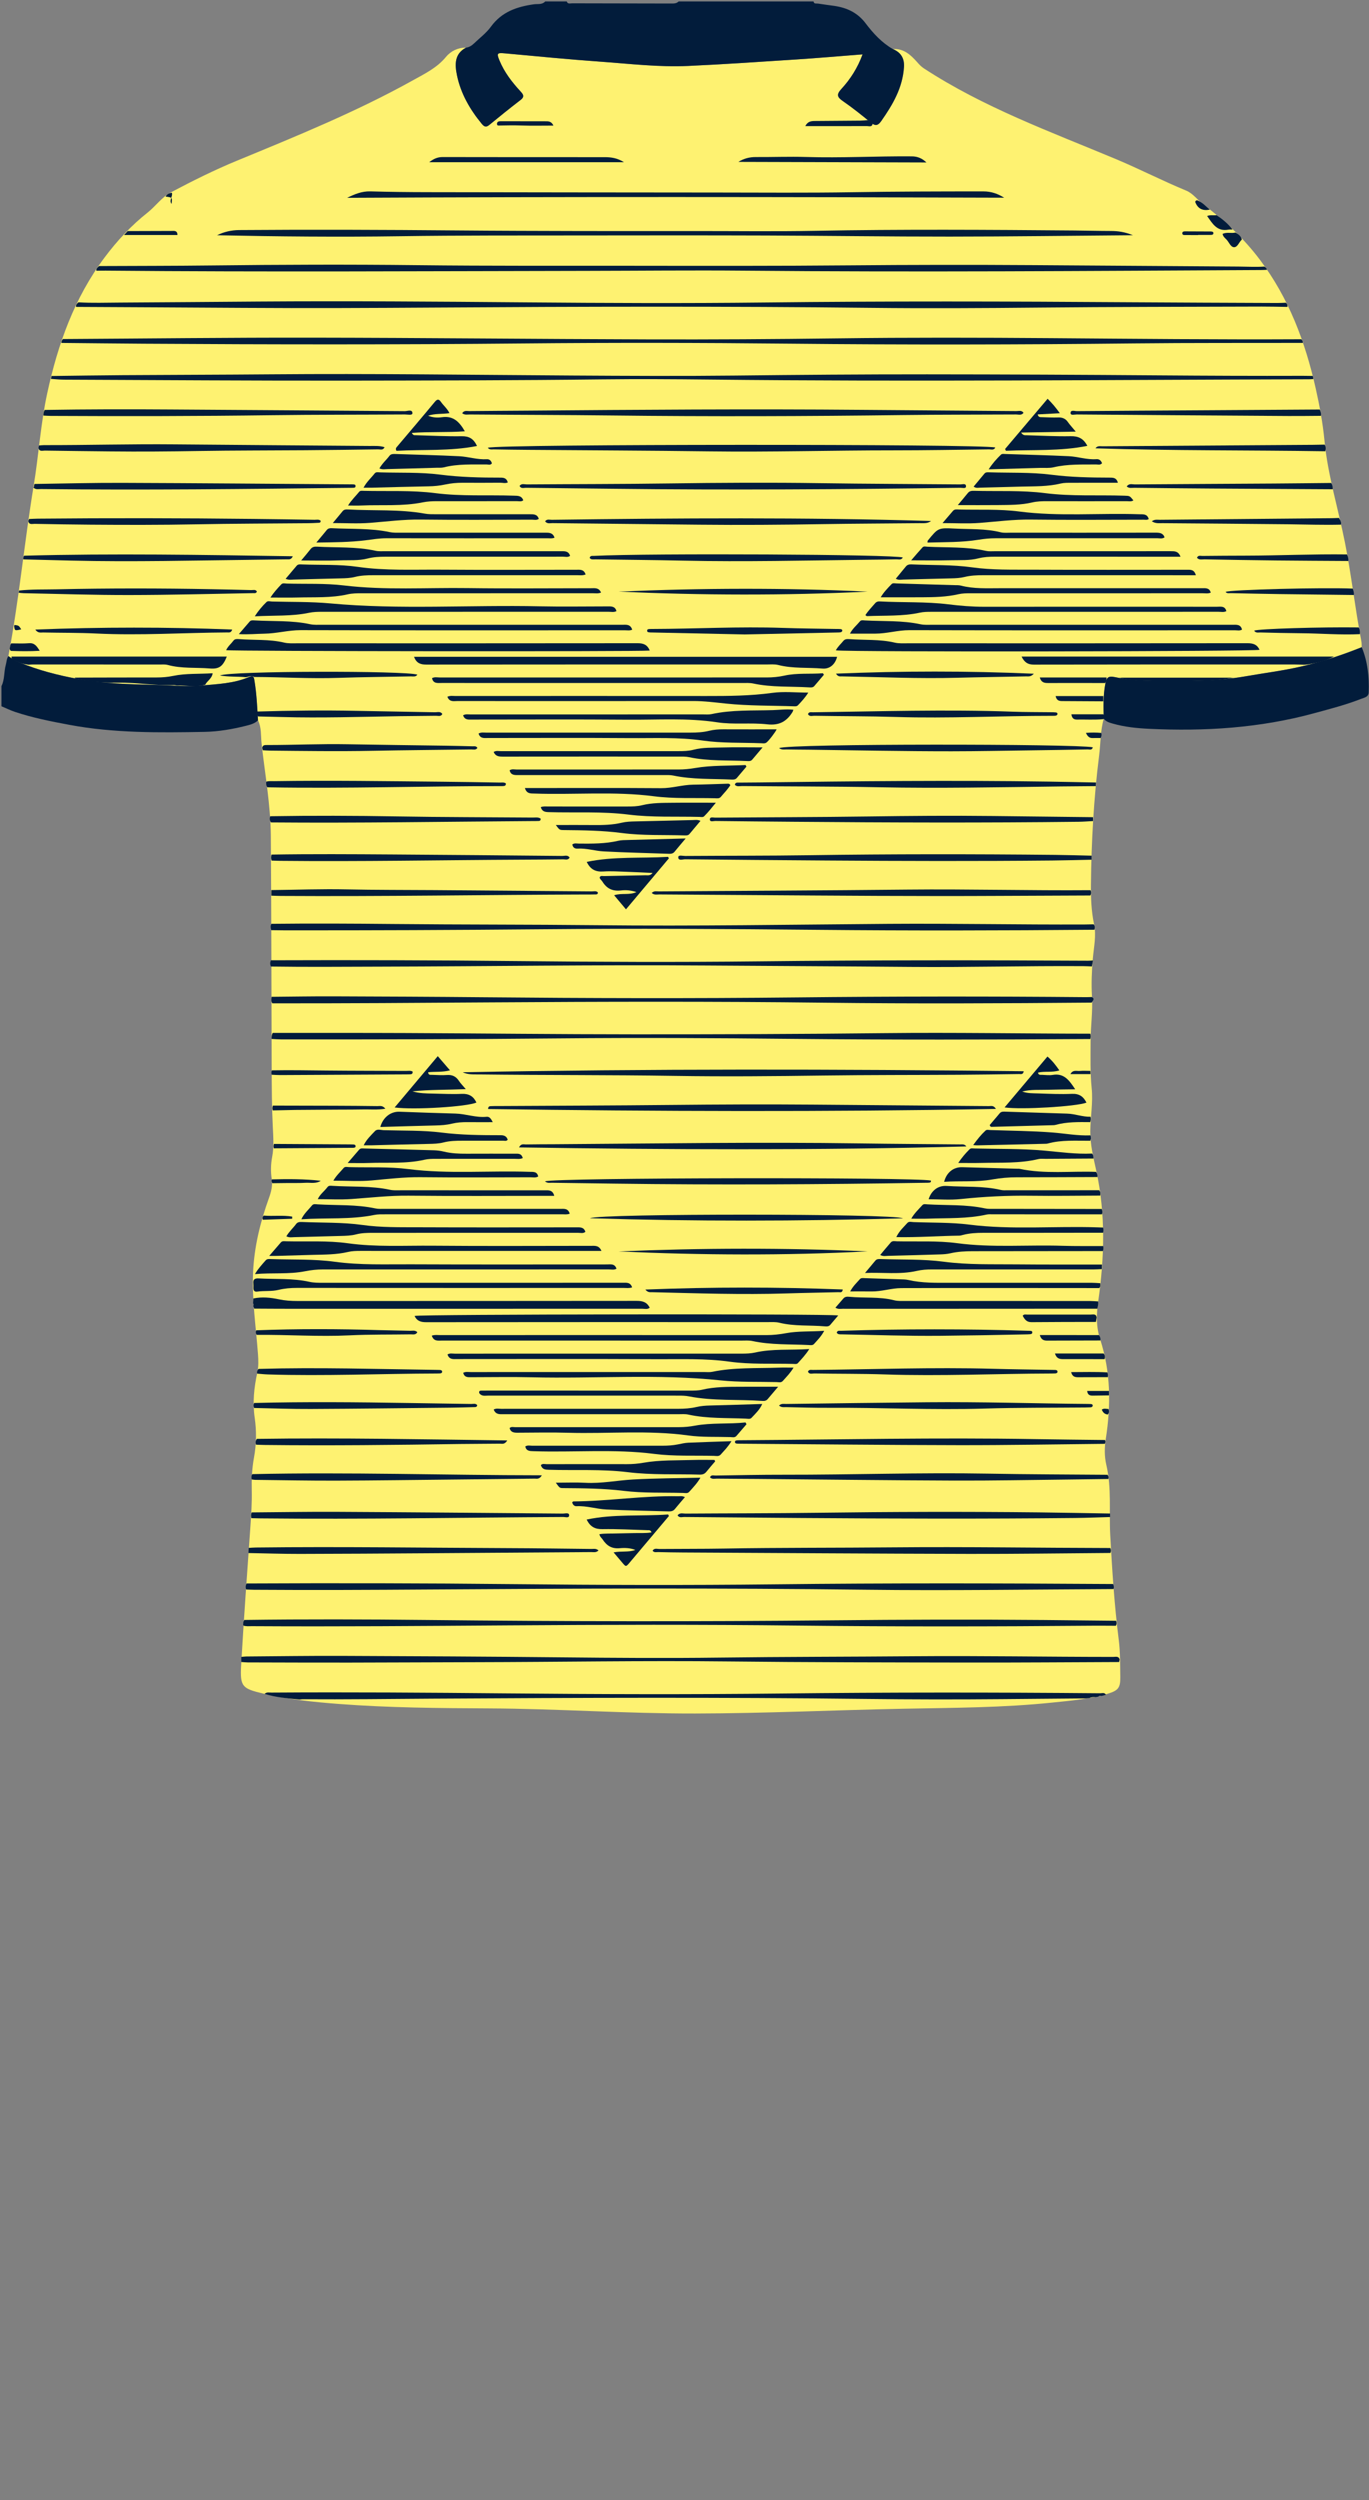 <!--?xml version="1.0" encoding="utf-8"?-->
<!-- Generator: Adobe Illustrator 24.2.3, SVG Export Plug-In . SVG Version: 6.00 Build 0)  -->
<svg version="1.1" id="Camada_1" xmlns="http://www.w3.org/2000/svg" xmlns:xlink="http://www.w3.org/1999/xlink" x="0px" y="0px" viewBox="0 0 229 418" enable-background="new 0 0 229 418" xml:space="preserve">
<rect x="0" y="0" width="229" height="418" fill="#808080" stroke="none"/>
<g onclick="select(this)" class="" id="estampa-primaria" fill="#fef271">
	<path d="M43.158,120.432c-0.133-2.258-0.233-4.516-0.614-6.754
		c-0.103-0.606-0.248-0.764-0.82-0.515c-2.575,1.119-5.368,1.204-8.083,1.458
		c-2.483,0.233-5.015-0.045-7.524-0.106c-4.343-0.105-8.687-0.222-12.977-0.989
		c-3.418-0.611-6.767-1.484-9.99-2.811c-0.641-0.264-1.196-0.628-1.746-1.022
		c1.788-9.424,2.664-18.983,4.223-28.442C6.477,76.092,6.793,70.853,7.905,65.726
		c1.77-8.164,4.52-15.899,9.581-22.666c2.093-2.798,4.456-5.348,7.195-7.512
		c1.363-1.077,2.361-2.572,3.924-3.398c3.605-1.906,7.254-3.727,11.026-5.282
		c9.981-4.115,19.986-8.178,29.442-13.441c1.973-1.098,4.011-2.074,5.513-3.897
		c0.811-0.984,1.998-1.579,3.371-1.565c-1.977,1.043-1.879,2.862-1.523,4.598
		c0.631,3.072,2.166,5.734,4.155,8.146c0.406,0.492,0.723,0.62,1.263,0.177
		c1.73-1.42,3.474-2.824,5.247-4.188c0.744-0.572,0.363-0.99-0.061-1.45
		c-1.416-1.537-2.679-3.179-3.485-5.13c-0.508-1.23-0.398-1.318,0.941-1.195
		c5.33,0.49,10.659,1.012,15.997,1.393c4.854,0.346,9.708,0.933,14.582,0.711
		c6.06-0.276,12.115-0.691,18.169-1.087c3.623-0.237,7.24-0.553,11.044-0.848
		c-0.83,2.25-2.021,4.126-3.527,5.761c-0.857,0.93-0.756,1.372,0.236,2.053
		c1.579,1.084,3.079,2.288,4.564,3.502c0.738,0.604,1.197,0.765,1.854-0.173
		c1.923-2.745,3.584-5.564,3.798-9.025c0.091-1.475-0.516-2.444-1.851-3.002
		c1.805-0.129,2.968,0.96,4.046,2.17c0.343,0.384,0.661,0.743,1.112,1.038
		c10.012,6.552,21.206,10.606,32.146,15.183c3.964,1.659,7.782,3.628,11.752,5.268
		c1.191,0.492,1.936,1.627,2.954,2.386c3.542,2.642,6.726,5.651,9.394,9.193
		c4.831,6.413,7.574,13.728,9.318,21.477c0.649,2.887,1.187,5.799,1.469,8.743
		c0.556,5.797,2.296,11.35,3.422,17.029c1.088,5.489,1.702,11.055,2.753,16.549
		c0.059,0.31,0.038,0.636,0.054,0.955c-3.299,1.324-6.66,2.435-10.132,3.234
		c-3.037,0.699-6.124,1.078-9.185,1.617c-3.067,0.54-6.169,0.768-9.289,0.749
		c-4.229-0.026-8.483,0.286-12.655-0.59c-1.204-0.253-1.432,0.122-1.625,1.113
		c-0.378,1.941-0.316,3.889-0.261,5.842c-0.577,2.007-0.52,4.096-0.777,6.144
		c-0.897,7.148-1.292,14.331-1.366,21.533c-0.023,2.241,0.053,4.468,0.519,6.679
		c0.403,1.91-0.041,3.826-0.204,5.732c-0.181,2.117-0.271,4.232-0.144,6.35
		c0.152,2.526-0.231,5.03-0.231,7.548c0,2.598-0.08,5.198,0.181,7.791
		c0.243,2.403-0.21,4.787-0.23,7.186c-0.019,2.272,0.524,4.437,1.001,6.618
		c1.587,7.256,1.361,14.534,0.324,21.824c-0.305,2.143-0.376,4.21,0.326,6.359
		c1.773,5.428,1.815,11.01,0.942,16.611c-0.231,1.481-0.252,2.926,0.09,4.394
		c0.9,3.863,0.44,7.805,0.65,11.708c0.315,5.865,0.693,11.727,1.428,17.562
		c0.258,2.049,0.225,4.139,0.256,6.211c0.026,1.735-0.351,2.231-2.061,2.746
		c-3.005,0.906-6.123,1.158-9.224,1.482c-8.324,0.871-16.684,0.876-25.04,1.04
		c-11.594,0.227-23.184,0.774-34.777,0.797c-11.512,0.023-23.015-0.8-34.533-0.855
		c-8.357-0.04-16.716-0.108-25.055-0.739c-4.269-0.323-8.525-0.765-12.703-1.747
		c-3.519-0.827-3.873-1.169-3.665-4.783c0.442-7.693,0.999-15.379,1.541-23.065
		c0.144-2.036,0.281-4.07,0.233-6.11c-0.044-1.845,0.039-3.68,0.371-5.496
		c0.406-2.221,0.441-4.433,0.116-6.676c-0.365-2.519-0.109-5.033,0.435-7.507
		c0.228-1.037,0.194-2.05,0.118-3.093c-0.332-4.543-1.025-9.065-0.825-13.639
		c0.189-4.313,1.207-8.456,2.666-12.494c0.375-1.039,0.621-2.031,0.457-3.143
		c-0.182-1.229-0.162-2.473,0.071-3.703c0.316-1.666,0.193-3.329,0.109-5.013
		c-0.165-3.307-0.175-6.623-0.189-9.935c-0.053-12.905-0.042-25.811-0.14-38.716
		c-0.04-5.206-0.989-10.342-1.552-15.506
		C43.615,122.979,43.759,121.643,43.158,120.432z"></path>
</g>
<g onclick="select(this)" class="" id="estampa-secundaria" fill="#021c3b">
	<path d="M211.917,45.112c-0.32,0.012-0.639,0.032-0.959,0.033
		c-28.834,0.155-57.668,0.381-86.503,0.107c-8.757-0.083-17.515,0.02-26.273,0.034
		c-26.835,0.043-53.67,0.213-80.505-0.039c-0.52-0.005-1.039,0.01-1.559,0.016
		c-0.043-0.372,0.228-0.562,0.451-0.78c6.278-0.031,12.556-0.025,18.834-0.102
		c11.476-0.139,22.952-0.186,34.427-0.048c12.035,0.144,24.071,0.088,36.106,0.102
		c12.035,0.014,24.071,0.04,36.106-0.071c10.277-0.095,20.552-0.109,30.828-0.038
		c11.436,0.079,22.871,0.157,34.307,0.241c1.439,0.011,2.877,0.095,4.316,0.002
		C211.698,44.701,211.883,44.847,211.917,45.112z"></path>
	<path d="M10.526,56.685c13.873-0.084,27.747-0.252,41.62-0.232
		c18.791,0.027,37.583,0.236,56.374,0.289c10.515,0.03,21.032-0.032,31.546-0.171
		c11.915-0.157,23.828-0.129,35.743-0.036c13.953,0.11,27.907,0.256,41.861,0.183
		c0.158,0.173,0.287,0.358,0.246,0.612c-9.357,0.023-18.714-0.022-28.07,0.083
		c-19.273,0.216-38.545,0.248-57.818,0.044c-14.795-0.157-29.589-0.184-44.382-0.037
		C66.454,57.631,45.263,57.604,24.071,57.465c-4.598-0.03-9.195-0.088-13.792-0.132
		C10.264,57.08,10.372,56.873,10.526,56.685z"></path>
	<path d="M13.126,50.546c2.316,0.14,4.634,0.054,6.951,0.042
		c7.755-0.043,15.51-0.116,23.265-0.173c14.872-0.109,29.744,0.005,44.615,0.137
		c13.272,0.118,26.545,0.18,39.817,0.023c20.429-0.242,40.856-0.193,61.285-0.041
		c8.195,0.061,16.39,0.085,24.585,0.123c0.479,0.002,0.958-0.028,1.438-0.043
		c0.237,0.176,0.312,0.416,0.28,0.7c-1.439-0.02-2.878-0.063-4.317-0.058
		c-12.398,0.045-24.797,0.041-37.195,0.169c-9.398,0.097-18.796,0.154-28.194,0.044
		c-24.236-0.283-48.472-0.214-72.708-0.049
		c-10.758,0.073-21.515,0.129-32.273,0.053
		c-9.318-0.066-18.636-0.109-27.955-0.162
		C12.684,50.965,12.873,50.738,13.126,50.546z"></path>
	<path d="M8.626,62.865c3.957-0.048,7.914-0.114,11.871-0.141
		c8.316-0.057,16.632-0.07,24.948-0.143c16.792-0.149,33.582,0.099,50.373,0.204
		c8.996,0.057,17.992,0.112,26.986,0.008c10.754-0.125,21.509-0.215,32.263-0.209
		c12.993,0.007,25.985,0.072,38.978,0.175c7.956,0.063,15.911,0.101,23.867,0.073
		c0.56-0.002,1.12,0.013,1.68,0.02c0.036,0.171,0.073,0.342,0.109,0.514
		c-0.239,0.016-0.477,0.045-0.716,0.045c-33.421,0.091-66.842,0.428-100.264,0.048
		c-5.997-0.068-11.993-0.107-17.988-0.033c-14.111,0.175-28.224,0.191-42.335,0.212
		c-15.91,0.024-31.82-0.097-47.73-0.163c-0.716-0.003-1.433-0.085-2.149-0.13
		C8.555,63.185,8.591,63.025,8.626,62.865z"></path>
	<path d="M40.863,270.838c10.194-0.143,20.389-0.109,30.583,0.004
		c22.587,0.25,45.175,0.284,67.762,0.056c11.794-0.119,23.586-0.163,35.379-0.053
		c4.037,0.038,8.075,0.086,12.112,0.129c0.081,0.284,0.144,0.567-0.053,0.834
		c-1.278-0.004-2.557-0.022-3.835-0.011c-16.43,0.148-32.859,0.17-49.289-0.02
		c-16.149-0.187-32.299-0.151-48.448-0.035c-14.311,0.103-28.621,0.221-42.932,0.133
		c-0.477-0.003-0.961,0.063-1.428-0.096c-0.017-0.105-0.035-0.21-0.052-0.315
		c0.021-0.022,0.06-0.044,0.059-0.065c-0.003-0.056-0.022-0.111-0.035-0.166
		C40.746,271.104,40.805,270.971,40.863,270.838z"></path>
	<path d="M186.272,265.672c-13.79,0.069-27.58,0.285-41.371,0.112
		c-24.383-0.305-48.767-0.213-73.15-0.039c-9.753,0.07-19.506,0.119-29.259,0.046
		c-0.439-0.003-0.878-0.028-1.317-0.042c-0.114-0.349-0.106-0.687,0.086-1.01
		c14.878-0.076,29.757-0.051,44.634,0.11c14.558,0.158,29.115,0.202,43.672,0.032
		c18.877-0.221,37.754-0.18,56.631-0.049
		C186.326,265.103,186.35,265.383,186.272,265.672z"></path>
	<path d="M182.61,167.624c-14.908,0.135-29.817,0.199-44.725,0.015
		c-18.585-0.229-37.17-0.179-55.755-0.053
		c-12.19,0.083-24.379,0.175-36.57,0.158c-0.246-0.339-0.178-0.715-0.129-1.089
		c3.437-0.029,6.874-0.094,10.311-0.081c8.354,0.03,16.709,0.07,25.063,0.152
		c17.468,0.171,34.936,0.222,52.404,0.029c16.149-0.178,32.297-0.196,48.446-0.041
		c0.319,0.003,0.639-0.017,0.958-0.026
		C183.227,167.002,182.758,167.313,182.61,167.624z"></path>
	<path d="M40.366,277.015c0.278-0.024,0.556-0.067,0.834-0.069
		c5.317-0.04,10.634-0.123,15.95-0.102c12.273,0.05,24.547,0.113,36.82,0.245
		c8.796,0.094,17.591,0.161,26.385,0.044c10.874-0.145,21.748-0.135,32.622-0.229
		c11.074-0.096,22.147,0.111,33.22,0.115c0.403,0,0.918-0.189,1.097,0.428
		c-0.032,0.142-0.063,0.284-0.095,0.426c-8.399,0.032-16.797,0.103-25.196,0.087
		c-13.397-0.025-26.794-0.031-40.19-0.187
		c-14.159-0.165-28.314,0.101-42.47,0.127c-6.959,0.013-13.918,0.059-20.877,0.068
		c-5.678,0.008-11.356-0.016-17.034-0.031c-0.358-0.001-0.716-0.045-1.075-0.069
		C40.361,277.584,40.364,277.299,40.366,277.015z"></path>
	<path d="M181.658,283.95c-4.714,0.042-9.428,0.081-14.142,0.126
		c-7.553,0.071-15.107,0.057-22.66-0.035
		c-24.178-0.295-48.356-0.198-72.533-0.046
		c-7.233,0.046-14.465,0.147-21.699,0.097c-0.158-0.001-0.316,0.034-0.474,0.052
		c-1.981-0.193-3.968-0.35-5.885-0.94c0.324-0.341,0.749-0.219,1.133-0.222
		c13.072-0.093,26.145,0.007,39.216,0.132c15.39,0.146,30.781,0.196,46.171,0.021
		c17.749-0.202,35.497-0.203,53.246-0.039c0.328,0.003,0.738-0.181,0.964,0.256
		c-0.242,0.062-0.484,0.125-0.726,0.187c-0.213-0.057-0.407-0.021-0.576,0.125
		c-0.133,0.023-0.265,0.046-0.398,0.069c-0.373-0.022-0.741-0.017-1.081,0.168
		C182.03,283.917,181.844,283.933,181.658,283.95z"></path>
	<path d="M45.625,172.692c7.439,0.005,14.878-0.015,22.316,0.02
		c12.757,0.059,25.515,0.21,38.272,0.215c13.957,0.005,27.915-0.037,41.87-0.199
		c11.439-0.133,22.874,0.082,34.311,0.094c0.067,0.298,0.07,0.595-0.013,0.891
		c-16.671,0.112-33.342,0.146-50.012-0.029c-12.792-0.135-25.584-0.208-38.376-0.082
		c-15.67,0.154-31.341,0.193-47.012,0.173c-0.518-0.001-1.035-0.049-1.553-0.075
		C45.451,173.356,45.416,173.001,45.625,172.692z"></path>
	<path d="M182.65,161.579c-0.473-0.018-0.946-0.047-1.419-0.05
		c-9.636-0.066-19.271,0.218-28.908,0.129
		c-11.435-0.106-22.871-0.149-34.306-0.237
		c-18.113-0.14-36.225,0.144-54.338,0.19
		c-6.117,0.015-12.233,0.079-18.35-0.018c-0.176-0.35-0.172-0.699,0.003-1.047
		c13.679-0.049,27.358-0.016,41.036,0.134c13.518,0.148,27.037,0.203,40.554,0.047
		c18.358-0.212,36.715-0.213,55.073-0.105c0.276,0.002,0.551-0.026,0.827-0.04
		C182.825,160.581,182.656,161.579,182.65,161.579z"></path>
	<path d="M183.08,155.441c-15.434,0.142-30.869,0.176-46.304,0.016
		c-15.394-0.16-30.788-0.245-46.182-0.098c-14.354,0.137-28.709,0.199-43.064,0.183
		c-0.72-0.001-1.439-0.018-2.159-0.027c-0.096-0.357-0.168-0.714,0.031-1.062
		c6.794-0.08,13.588-0.042,20.383,0.029c11.391,0.119,22.784,0.075,34.175,0.202
		c16.228,0.181,32.454-0.102,48.68-0.228c10.953-0.085,21.901,0.158,32.852,0.107
		c0.479-0.002,0.959-0.017,1.438-0.027
		C183.189,154.803,183.135,155.122,183.08,155.441z"></path>
	<path d="M42.379,217.088c1.432-0.295,2.856-0.157,4.262,0.141
		c1.027,0.217,2.054,0.283,3.097,0.283c18.92-0.003,37.839,0.004,56.759-0.021
		c0.974-0.001,1.715,0.188,2.186,1.144c-0.37,0.321-0.823,0.174-1.228,0.174
		c-19.56,0.008-39.119,0.008-58.679,0.006c-2.08-0-4.159-0.018-6.239-0.028
		c-0.058-0.144-0.116-0.288-0.174-0.433c0.084-0.157,0.088-0.308-0.028-0.453
		C42.349,217.631,42.364,217.359,42.379,217.088z"></path>
	<path d="M185.747,259.636c-7.874,0.057-15.748,0.178-23.622,0.159
		c-15.95-0.039-31.899-0.152-47.848-0.238c-1.399-0.008-2.797-0.034-4.196-0.068
		c-0.297-0.007-0.637,0.121-0.918-0.221c0.276-0.496,0.761-0.291,1.141-0.294
		c3.598-0.034,7.196-0.008,10.793-0.071c9.473-0.167,18.947-0.113,28.42-0.205
		c12.072-0.117,24.142,0.09,36.213,0.115
		C185.851,259.084,185.872,259.359,185.747,259.636z"></path>
	<path d="M185.691,253.629c-1.957,0.054-3.913,0.138-5.87,0.159
		c-15.276,0.162-30.552,0.117-45.829,0.003
		c-6.518-0.049-13.035-0.103-19.553-0.168c-0.361-0.004-0.803,0.189-1.1-0.272
		c0.37-0.492,0.89-0.291,1.328-0.294c7.358-0.053,14.717-0.037,22.074-0.138
		c12.316-0.168,24.632-0.204,36.949-0.067c3.997,0.044,7.994,0.128,11.991,0.193
		C185.685,253.239,185.688,253.434,185.691,253.629z"></path>
	<path d="M182.598,143.735c-2.197,0.045-4.394,0.109-6.592,0.131
		c-12.552,0.127-25.104,0.092-37.655,0.001
		c-7.914-0.058-15.828-0.119-23.742-0.205c-0.403-0.004-1.155,0.31-1.153-0.344
		c0.001-0.438,0.754-0.207,1.157-0.21c6.915-0.052,13.832-0.021,20.746-0.126
		c13.711-0.208,27.42-0.203,41.131-0.056c2.038,0.022,4.075,0.088,6.112,0.134
		C182.6,143.286,182.599,143.51,182.598,143.735z"></path>
	<path d="M183.548,218.8c-11.105,0.005-22.21,0.011-33.316,0.016
		c-3.076,0.001-6.152,0.005-9.228-0.005c-0.38-0.001-0.785,0.117-1.262-0.181
		c0.462-0.531,0.9-1.026,1.328-1.53c0.269-0.317,0.616-0.329,0.984-0.292
		c2.497,0.248,5.033-0.051,7.508,0.579c0.644,0.164,1.35,0.118,2.028,0.118
		c10.226,0.006,20.453,0.003,30.679,0.008c0.477,0,0.954,0.046,1.431,0.07
		C183.733,217.999,183.655,218.401,183.548,218.8z"></path>
	<path d="M185.392,247.269c-2.238,0.03-4.476,0.066-6.714,0.09
		c-6.316,0.067-12.632,0.201-18.947,0.178c-11.033-0.041-22.066-0.181-33.098-0.278
		c-2.239-0.02-4.478-0.02-6.716-0.05c-0.372-0.005-0.789,0.148-1.155-0.216
		c0.188-0.464,0.603-0.294,0.906-0.299c3.837-0.058,7.674-0.141,11.512-0.135
		c11.354,0.017,22.705-0.391,34.059-0.184c6.676,0.122,13.351,0.14,20.027,0.194
		C185.395,246.787,185.517,247.005,185.392,247.269z"></path>
	<path d="M182.388,149.716c-5.078,0.023-10.156,0.04-15.234,0.069
		c-13.636,0.078-27.271-0.042-40.907-0.135c-5.318-0.036-10.636-0.067-15.953-0.11
		c-0.398-0.003-0.849,0.141-1.278-0.248c0.404-0.394,0.819-0.255,1.18-0.258
		c13.875-0.102,27.75-0.155,41.624-0.304c10.197-0.11,20.39,0.182,30.586,0.099
		C182.555,149.128,182.544,149.424,182.388,149.716z"></path>
	<path d="M182.836,137.273c-0.798,0.041-1.595,0.108-2.393,0.118
		c-15.873,0.194-31.746,0.139-47.618-0c-4.397-0.039-8.795-0.075-13.192-0.132
		c-0.313-0.004-0.887,0.225-0.891-0.269c-0.004-0.476,0.569-0.287,0.889-0.289
		c8.516-0.068,17.033-0.076,25.548-0.196c6.957-0.098,13.912-0.163,20.869-0.078
		c5.597,0.068,11.193,0.132,16.79,0.198
		C182.837,136.84,182.837,137.056,182.836,137.273z"></path>
	<path d="M7.481,68.538c7.038-0.118,14.077-0.128,21.116-0.076
		c13.038,0.098,26.076,0.171,39.114,0.279c0.446,0.004,1.248-0.357,1.282,0.322
		c0.022,0.433-0.816,0.227-1.26,0.23c-7.439,0.049-14.879,0.022-22.318,0.125
		C33.098,69.587,20.781,69.603,8.462,69.535c-0.399-0.002-0.798-0.037-1.197-0.057
		C7.249,69.144,7.311,68.828,7.481,68.538z"></path>
	<path d="M6.528,74.48c0.279-0.021,0.557-0.059,0.836-0.059
		c7.276,0.011,14.551-0.202,21.828-0.129c10.874,0.109,21.749,0.173,32.623,0.269
		c0.818,0.007,1.654-0.071,2.515,0.202c-0.256,0.565-0.711,0.36-1.052,0.365
		c-4.077,0.06-8.155,0.112-12.233,0.145c-5.917,0.047-11.835,0.029-17.752,0.128
		c-4.957,0.083-9.914,0.127-14.871,0.069c-3.638-0.042-7.275-0.079-10.913-0.136
		c-0.391-0.006-0.925,0.222-1.075-0.433C6.467,74.761,6.498,74.621,6.528,74.48z"></path>
	<path d="M184.803,241.39c-8.152,0.081-16.303,0.238-24.455,0.225
		c-12.188-0.019-24.376-0.157-36.564-0.244c-0.16-0.001-0.32-0.003-0.479-0.011
		c-0.168-0.009-0.345-0.064-0.362-0.242c-0.025-0.267,0.203-0.3,0.401-0.315
		c0.199-0.016,0.399-0.011,0.599-0.012c16.464-0.106,32.927-0.474,49.392-0.184
		c3.835,0.068,7.671,0.1,11.507,0.148
		C184.968,240.975,184.918,241.184,184.803,241.39z"></path>
	<path d="M183.293,131.428c-1.96,0.018-3.919,0.029-5.879,0.055
		c-10.118,0.134-20.235,0.337-30.354,0.138c-7.638-0.15-15.277-0.127-22.915-0.203
		c-0.408-0.004-0.875,0.162-1.219-0.211c0.085-0.435,0.408-0.359,0.667-0.363
		c1.12-0.017,2.24-0.013,3.36-0.028c16.197-0.21,32.394-0.391,48.592-0.139
		c2.599,0.041,5.197,0.1,7.796,0.151
		C183.325,131.029,183.309,131.228,183.293,131.428z"></path>
	<path d="M5.771,80.914c4.873-0.067,9.746-0.204,14.619-0.186
		c12.706,0.047,25.411,0.163,38.116,0.251c0.16,0.001,0.32-0.009,0.479,0.001
		c0.229,0.014,0.529-0.015,0.49,0.335c-0.028,0.25-0.284,0.232-0.479,0.242
		c-0.159,0.008-0.32,0.001-0.479,0.003c-17.22,0.191-34.439,0.407-51.661,0.203
		c-0.423-0.005-0.89,0.143-1.245-0.242l0.003-0.086
		c0.103-0.084,0.116-0.19,0.077-0.309C5.736,81.062,5.763,80.991,5.771,80.914z"></path>
	<path d="M41.604,258.788c0.398-0.021,0.797-0.057,1.195-0.062
		c14.071-0.174,28.141,0.045,42.212,0.104c4.637,0.019,9.273,0.085,13.91,0.138
		c0.37,0.004,0.783-0.123,1.193,0.247c-0.395,0.406-0.844,0.271-1.234,0.274
		c-9.234,0.072-18.469,0.138-27.703,0.198c-6.995,0.045-13.991,0.099-20.986,0.11
		c-2.876,0.004-5.753-0.094-8.629-0.146
		C41.576,259.364,41.59,259.076,41.604,258.788z"></path>
	<path d="M42.101,252.857c4.759-0.035,9.518-0.122,14.276-0.096
		c12.597,0.069,25.195,0.186,37.792,0.295c0.366,0.003,1.012-0.215,1.035,0.255
		c0.027,0.549-0.618,0.308-0.962,0.31c-16.877,0.088-33.752,0.415-50.63,0.233
		c-0.52-0.006-1.039-0.022-1.559-0.033
		C41.968,253.495,41.983,253.173,42.101,252.857z"></path>
	<path d="M45.415,142.877c6.712-0.114,13.424-0.069,20.136-0.022
		c9.509,0.067,19.017,0.156,28.525,0.249c0.401,0.004,0.885-0.211,1.21,0.275
		c-0.26,0.476-0.707,0.287-1.068,0.292c-2.397,0.032-4.794,0.044-7.192,0.057
		c-13.384,0.067-26.767,0.336-40.152,0.194c-0.479-0.005-0.958-0.026-1.437-0.04
		C45.317,143.549,45.335,143.214,45.415,142.877z"></path>
	<path d="M184.481,209.165c-7.239,0.009-14.477,0.024-21.716,0.023
		c-1.284-0-2.553,0.061-3.811,0.351c-0.541,0.124-1.108,0.163-1.665,0.181
		c-2.917,0.094-5.835,0.173-8.753,0.243c-0.379,0.009-0.778,0.124-1.3-0.145
		c0.618-0.736,1.184-1.432,1.777-2.104c0.274-0.311,0.676-0.19,1.025-0.182
		c3.358,0.076,6.754-0.13,10.064,0.312c5.87,0.785,11.738,0.254,17.602,0.439
		c2.277,0.072,4.558,0.035,6.837,0.047
		C184.586,208.613,184.593,208.893,184.481,209.165z"></path>
	<path d="M4.867,86.771c0.479-0.019,0.958-0.051,1.437-0.056
		c12.036-0.117,24.071-0.097,36.107,0.043c3.398,0.039,6.796,0.089,10.194,0.145
		c0.343,0.006,0.716-0.111,1.028,0.15c0.045,0.39-0.25,0.347-0.468,0.36
		c-0.558,0.033-1.118,0.056-1.677,0.062c-6.238,0.06-12.476,0.063-18.713,0.187
		c-5.878,0.116-11.754,0.107-17.632,0.059c-3.118-0.025-6.236-0.08-9.354-0.138
		C5.395,87.575,4.861,87.788,4.734,87.123C4.779,87.006,4.823,86.888,4.867,86.771z"></path>
	<path d="M184.527,206.097c-6.675,0.007-13.349,0.021-20.024,0.015
		c-1.165-0.001-2.314,0.064-3.445,0.357c-0.193,0.05-0.39,0.113-0.586,0.116
		c-3.47,0.046-6.937,0.31-10.539,0.246c0.457-0.995,1.201-1.646,1.844-2.365
		c0.271-0.303,0.682-0.157,1.032-0.144c3.114,0.12,6.255,0.031,9.336,0.419
		c7.135,0.899,14.284,0.217,21.42,0.458c0.319,0.011,0.639,0.021,0.958,0.031
		C184.597,205.519,184.59,205.808,184.527,206.097z"></path>
	<path d="M42.215,246.459c16.075-0.362,32.142,0.181,48.424,0.194
		c-0.42,0.719-0.855,0.551-1.201,0.556c-4.474,0.059-8.949,0.104-13.423,0.15
		c-6.592,0.068-13.184,0.167-19.776,0.188c-4.514,0.014-9.028-0.08-13.543-0.131
		c-0.198-0.002-0.395-0.047-0.593-0.071
		C42.056,247.039,42.028,246.736,42.215,246.459z"></path>
	<path d="M45.388,148.811c4.198-0.042,8.392-0.208,12.593-0.116
		c4.878,0.106,9.759,0.085,14.639,0.122c8.799,0.068,17.598,0.138,26.397,0.216
		c0.335,0.003,0.715-0.134,1,0.178c-0.01,0.383-0.3,0.319-0.518,0.328
		c-0.439,0.017-0.88,0.009-1.32,0.01c-17.079,0.052-34.157,0.353-51.236,0.242
		c-0.519-0.003-1.039-0.029-1.558-0.045
		C45.386,149.435,45.387,149.123,45.388,148.811z"></path>
	<path d="M45.2,136.466c7.076-0.121,14.15-0.095,21.226,0.029
		c7.555,0.133,15.112,0.129,22.668,0.193c0.458,0.004,0.949-0.103,1.348,0.178
		c0.012,0.452-0.285,0.382-0.502,0.396c-0.319,0.02-0.639,0.008-0.959,0.011
		c-14.552,0.097-29.102,0.358-43.655,0.227
		C45.103,137.177,45.083,136.83,45.2,136.466z"></path>
	<path d="M4.034,92.906c14.95-0.4,29.897-0.139,44.945,0.093
		c-0.272,0.62-0.665,0.512-0.992,0.517c-1.678,0.03-3.356,0.048-5.035,0.066
		c-10.348,0.112-20.695,0.395-31.045,0.141c-2.674-0.066-5.348-0.133-8.023-0.199
		C3.887,93.307,3.89,93.089,4.034,92.906z"></path>
	<path d="M184.297,212.183c-0.479,0.019-0.958,0.054-1.437,0.055
		c-8.999,0.003-17.999,0.006-26.999-0.003c-0.845-0.001-1.685,0.057-2.501,0.243
		c-2.83,0.645-5.708,0.221-8.664,0.348c0.578-0.691,1.156-1.382,1.735-2.072
		c0.236-0.282,0.554-0.267,0.881-0.256c3.516,0.128,7.067-0.016,10.539,0.445
		c4.075,0.541,8.133,0.401,12.201,0.444c4.759,0.05,9.519,0.023,14.279,0.03
		C184.32,211.671,184.308,211.927,184.297,212.183z"></path>
	<path d="M42.967,240.564c13.907-0.207,27.808,0.081,41.88,0.261
		c-0.436,0.73-0.882,0.534-1.248,0.539c-2.199,0.032-4.398,0.022-6.597,0.055
		c-10.914,0.163-21.828,0.296-32.743,0.163c-0.479-0.006-0.958-0.031-1.437-0.047
		C42.729,241.19,42.735,240.86,42.967,240.564z"></path>
	<path d="M184.334,203.02c-6.075-0.001-12.149-0.002-18.224-0.001
		c-0.359,0-0.731-0.035-1.076,0.042c-3.228,0.723-6.516,0.564-9.784,0.682
		c-0.91,0.033-1.822,0.005-2.815,0.005c0.481-0.872,1.201-1.542,1.855-2.262
		c0.215-0.236,0.526-0.152,0.798-0.135c3.224,0.196,6.474-0.01,9.666,0.677
		c0.538,0.116,1.114,0.075,1.673,0.076c5.955,0.01,11.909,0.015,17.864,0.021
		C184.403,202.418,184.437,202.716,184.334,203.02z"></path>
	<path d="M44.538,130.69c0.429-0.141,0.872-0.082,1.31-0.089
		c9.435-0.148,18.868,0.006,28.302,0.096c3.157,0.03,6.315,0.089,9.472,0.141
		c0.341,0.006,0.709-0.079,0.999,0.145c0.019,0.406-0.231,0.417-0.466,0.439
		c-0.119,0.011-0.24,0.005-0.36,0.005c-12.912-0.005-25.821,0.436-38.734,0.207
		c-0.12-0.002-0.24-0.011-0.359-0.016
		C44.524,131.329,44.501,131.015,44.538,130.69z"></path>
	<path d="M183.878,215.35c-11.039-0.005-22.078-0.029-33.117,0.005
		c-1.668,0.005-3.298,0.59-4.988,0.561c-1.146-0.02-2.292-0.004-3.555-0.004
		c0.426-0.83,1.059-1.422,1.625-2.059c0.204-0.229,0.505-0.173,0.79-0.163
		c1.958,0.072,3.917,0.125,5.875,0.194c0.479,0.017,0.97,0.008,1.431,0.115
		c2.325,0.54,4.684,0.467,7.043,0.466c7.879-0.005,15.759-0.003,23.638,0.001
		c0.478,0,0.956,0.048,1.434,0.074
		C184.062,214.824,184.096,215.114,183.878,215.35z"></path>
	<path d="M220.97,69.523c-1.797,0.011-3.594,0.042-5.39,0.03
		c-11.823-0.078-23.646-0.163-35.468-0.259c-0.365-0.003-1.036,0.209-1.036-0.232
		c0-0.592,0.687-0.32,1.059-0.324c6.99-0.062,13.98-0.099,20.97-0.143
		c6.55-0.041,13.1-0.085,19.65-0.128
		C220.916,68.801,221.011,69.148,220.97,69.523z"></path>
	<path d="M184.046,199.889c-3.839,0.014-7.679,0.08-11.517,0.027
		c-3.96-0.055-7.896,0.134-11.835,0.553c-1.776,0.189-3.59,0.032-5.358,0.032
		c0.445-1.427,1.552-2.323,3.021-2.224c3.024,0.203,6.08-0.031,9.069,0.669
		c0.344,0.081,0.717,0.053,1.076,0.053c5.12,0.001,10.239-0.003,15.359-0.005
		C184.083,199.259,184.08,199.571,184.046,199.889z"></path>
	<path d="M183.569,196.788c-4.479,0.016-8.958,0.043-13.437,0.041
		c-1.403-0.001-2.78,0.117-4.168,0.365c-2.648,0.472-5.34,0.208-8.035,0.393
		c0.402-1.564,1.561-2.484,3.022-2.445c3.078,0.081,6.156,0.171,9.234,0.258
		c0.12,0.003,0.244-0.014,0.359,0.011c4.236,0.911,8.53,0.356,12.795,0.512
		C183.521,196.183,183.612,196.467,183.569,196.788z"></path>
	<path d="M42.516,234.563c8.59-0.224,17.18-0.137,25.77,0.002
		c3.516,0.057,7.032,0.099,10.548,0.162c0.331,0.006,0.716-0.144,0.991,0.195
		c-0.033,0.353-0.298,0.325-0.521,0.331c-1.318,0.035-2.636,0.077-3.954,0.091
		c-7.792,0.081-15.584,0.181-23.376,0.22c-3.156,0.016-6.312-0.107-9.468-0.167
		C42.389,235.117,42.367,234.839,42.516,234.563z"></path>
	<path d="M182.913,193.694c-2.672,0.017-5.345,0.034-8.017,0.052
		c-0.399,0.003-0.814-0.053-1.193,0.038c-3.143,0.753-6.346,0.56-9.531,0.643
		c-1.258,0.033-2.517,0.005-3.88,0.005c0.559-0.846,1.191-1.587,1.884-2.28
		c0.224-0.224,0.525-0.146,0.799-0.139c3.909,0.096,7.834,0.01,11.721,0.357
		c2.659,0.238,5.296,0.619,7.974,0.491
		C182.895,193.096,182.899,193.397,182.913,193.694z"></path>
	<path d="M3.184,98.733c2.11-0.229,4.231-0.159,6.346-0.206
		c8.636-0.192,17.274-0.185,25.911-0.017c2.199,0.043,4.397,0.085,6.595,0.147
		c0.315,0.009,0.72-0.154,0.937,0.246c-0.143,0.344-0.413,0.259-0.626,0.263
		c-6.916,0.118-13.832,0.309-20.748,0.318c-5.876,0.008-11.753-0.194-17.629-0.307
		c-0.278-0.005-0.556-0.047-0.833-0.072C3.153,98.981,3.169,98.857,3.184,98.733z"></path>
	<path d="M182.388,190.719c-2.394,0.02-4.803-0.177-7.156,0.472
		c-0.151,0.042-0.317,0.035-0.477,0.039c-3.758,0.088-7.516,0.175-11.274,0.259
		c-0.153,0.003-0.307-0.018-0.693-0.043c0.679-0.942,1.31-1.727,2.056-2.42
		c0.229-0.213,0.537-0.102,0.81-0.093c3.476,0.121,6.961,0.138,10.426,0.409
		c2.105,0.165,4.191,0.563,6.317,0.477c0.028,0.105,0.056,0.21,0.084,0.316
		c-0.042,0.049-0.038,0.095,0.011,0.137
		C182.457,190.42,182.423,190.57,182.388,190.719z"></path>
	<path d="M43.865,125.025c0.081-0.495,0.453-0.465,0.82-0.465
		c4.473,0.001,8.944-0.217,13.419-0.131c5.471,0.105,10.943,0.161,16.414,0.243
		c1.517,0.023,3.034,0.06,4.551,0.101c0.26,0.007,0.564-0.093,0.791,0.267
		c-0.257,0.406-0.686,0.254-1.035,0.259c-5.512,0.079-11.024,0.115-16.535,0.225
		c-5.711,0.115-11.421,0.03-17.131-0.03c-0.399-0.004-0.797-0.038-1.195-0.058
		C43.931,125.299,43.898,125.162,43.865,125.025z"></path>
	<path d="M221.689,75.447c-12.812-0.201-25.628-0.075-38.446-0.494
		c0.329-0.471,0.78-0.336,1.179-0.339c11.741-0.087,23.483-0.164,35.224-0.244
		c0.639-0.004,1.277-0.023,1.916-0.034
		C221.801,74.683,221.797,75.059,221.689,75.447z"></path>
	<path d="M43.251,228.866c9.956-0.292,19.909,0.035,29.863,0.164
		c0.16,0.002,0.32,0.005,0.479,0.014c0.169,0.01,0.343,0.074,0.364,0.244
		c0.03,0.249-0.167,0.322-0.379,0.335c-0.159,0.01-0.32,0.011-0.479,0.011
		c-9.435,0.026-18.868,0.453-28.304,0.155c-0.598-0.019-1.194-0.088-1.791-0.134
		C42.978,229.358,43.029,229.085,43.251,228.866z"></path>
	<path d="M222.935,81.799c-6.753-0.04-13.507-0.075-20.26-0.122
		c-4.316-0.03-8.631-0.074-12.947-0.124c-0.405-0.005-0.859,0.131-1.259-0.223
		c0.395-0.559,0.92-0.338,1.351-0.341c7.753-0.06,15.506-0.097,23.259-0.148
		c3.196-0.021,6.393-0.063,9.589-0.096
		C222.885,81.064,222.946,81.422,222.935,81.799z"></path>
	<path d="M182.363,187.607c-1.955-0.018-3.912-0.062-5.823,0.468
		c-0.114,0.032-0.237,0.041-0.356,0.044c-3.429,0.095-6.857,0.188-10.286,0.277
		c-0.107,0.003-0.243,0.014-0.341-0.304c0.515-0.606,1.094-1.291,1.677-1.973
		c0.27-0.317,0.637-0.271,0.998-0.26c3.428,0.112,6.855,0.227,10.284,0.327
		c1.32,0.039,2.573,0.56,3.902,0.519
		C182.496,187.013,182.456,187.312,182.363,187.607z"></path>
	<path d="M224.31,87.717c-2.917,0.073-5.833-0.029-8.749-0.064
		c-7.034-0.084-14.068-0.121-21.102-0.186c-0.562-0.005-1.159,0.101-1.787-0.314
		c0.479-0.361,0.925-0.246,1.329-0.25c9.591-0.094,19.183-0.178,28.774-0.267
		c0.399-0.004,0.798-0.028,1.197-0.042c0.103,0.188,0.206,0.377,0.309,0.565
		c-0.014,0.024-0.046,0.057-0.039,0.069c0.023,0.044,0.06,0.082,0.091,0.122
		C224.325,87.472,224.317,87.595,224.31,87.717z"></path>
	<path d="M42.856,222.412c6.868-0.263,13.737-0.242,20.606-0.03
		c1.716,0.053,3.434,0.059,5.151,0.11c0.376,0.011,0.793-0.137,1.197,0.229
		c-0.256,0.506-0.734,0.36-1.115,0.366c-3.395,0.057-6.795,0-10.184,0.166
		c-5.196,0.254-10.382-0.126-15.572-0.079
		C42.771,222.935,42.74,222.681,42.856,222.412z"></path>
	<path d="M225.544,93.791c-4.031-0.028-8.062-0.043-12.093-0.088
		c-3.992-0.044-7.983-0.113-11.974-0.185c-0.415-0.008-0.885,0.152-1.25-0.263
		c0.178-0.472,0.589-0.307,0.899-0.31c2.435-0.028,4.87-0.042,7.306-0.048
		c5.628-0.014,11.254-0.278,16.883-0.202
		C225.469,93.044,225.585,93.401,225.544,93.791z"></path>
	<path d="M45.48,178.949c3.037-0.058,6.074-0,9.111,0.032
		c4.437,0.048,8.874,0.04,13.311,0.063c0.379,0.002,0.782-0.087,1.119,0.107
		c0.052,0.418-0.202,0.454-0.437,0.464c-0.479,0.02-0.959,0.013-1.439,0.016
		c-6.756,0.038-13.511,0.077-20.267,0.11c-0.478,0.002-0.957-0.037-1.435-0.058
		C45.399,179.435,45.369,179.189,45.48,178.949z"></path>
	<path d="M226.453,99.478c-4.187-0.051-8.375-0.096-12.562-0.156
		c-2.672-0.038-5.344-0.095-8.016-0.153c-0.291-0.006-0.628,0.102-0.862-0.213
		c0.694-0.367,16.31-0.761,21.273-0.548
		C226.382,98.757,226.525,99.101,226.453,99.478z"></path>
	<path d="M227.478,106.023c-3.271,0.157-6.535-0.128-9.804-0.151
		c-2.273-0.016-4.545-0.074-6.818-0.13c-0.365-0.009-0.801,0.131-1.065-0.306
		c0.671-0.305,11.21-0.623,17.475-0.536
		C227.487,105.246,227.491,105.633,227.478,106.023z"></path>
	<path d="M183.321,221.009c-3.593,0.01-7.186,0.004-10.779,0.041
		c-0.838,0.009-1.158-0.491-1.47-1.073c0.233-0.293,0.488-0.195,0.709-0.195
		c3.553-0.007,7.107-0.008,10.66,0.001c0.401,0.001,0.93-0.182,1.008,0.501
		C183.406,220.525,183.364,220.767,183.321,221.009z"></path>
	<path d="M45.646,184.841c3.471,0.008,6.943,0.012,10.414,0.026
		c2.355,0.01,4.709,0.025,7.064,0.06c0.398,0.006,0.869-0.164,1.336,0.439
		c-1.339,0.223-2.55,0.092-3.747,0.12c-1.277,0.031-2.554,0.021-3.831,0.029
		c-1.237,0.008-2.474,0.015-3.711,0.024c-1.277,0.009-2.554,0.011-3.831,0.029
		c-1.237,0.018-2.473,0.052-3.709,0.08
		C45.53,185.377,45.553,185.108,45.646,184.841z"></path>
	<path d="M45.825,191.251c4.231,0.025,8.463,0.051,12.694,0.077
		c0.199,0.001,0.399,0.005,0.598,0.015c0.166,0.008,0.343,0.059,0.365,0.239
		c0.033,0.269-0.186,0.307-0.387,0.317c-0.239,0.011-0.479,0.004-0.718,0.005
		c-4.192,0.028-8.383,0.055-12.575,0.083
		C45.729,191.739,45.742,191.494,45.825,191.251z"></path>
	<path d="M184.067,224.11c-2.954,0.007-5.909,0.008-8.863,0.024
		c-0.557,0.003-1.025-0.088-1.27-0.928c1.708,0,3.347-0.001,4.987,0
		c1.637,0.001,3.274,0.005,4.911,0.008
		C184.019,223.484,184.124,223.776,184.067,224.11z"></path>
	<path d="M184.776,227.238c-2.313-0.005-4.627-0.021-6.94-0.009
		c-0.604,0.003-1.1-0.09-1.369-0.939c2.765,0,5.45,0,8.134,0
		C184.844,226.572,184.866,226.895,184.776,227.238z"></path>
	<path d="M1.885,107.565c0.989-0.003,1.984,0.056,2.966-0.026
		c0.938-0.078,1.291,0.491,1.798,1.264c-1.706,0.104-3.232,0.075-4.757,0.024
		c-0.183-0.006-0.216-0.204-0.275-0.346C1.682,108.168,1.678,107.836,1.885,107.565
		z"></path>
	<path d="M21.358,38.634c2.433-0.009,4.866-0.02,7.299-0.024
		c0.461-0.001,1.015-0.122,1.029,0.68c-2.982,0-5.957,0-8.932,0
		C20.955,39.071,21.156,38.852,21.358,38.634z"></path>
	<path d="M206.179,38.379c-0.236,0.004-0.478-0.027-0.706,0.016
		c-1.909,0.359-2.658-1.017-3.553-2.283c0.571-0.224,1.091-0.056,1.589-0.146
		C204.502,36.655,205.435,37.412,206.179,38.379z"></path>
	<path d="M45.475,197.18c2.73-0.074,5.457-0.075,8.183,0.232
		c-0.814,0.541-1.72,0.285-2.58,0.339c-0.915,0.057-1.836,0.026-2.755,0.035
		c-0.919,0.009-1.837,0.022-2.756,0.033
		C45.44,197.619,45.384,197.41,45.475,197.18z"></path>
	<path d="M207.734,40.056c-0.477,0.406-0.706,1.284-1.306,1.275
		c-0.584-0.009-0.841-0.851-1.281-1.291c-0.246-0.246-0.539-0.476-0.645-0.931
		c0.69-0.34,1.461-0.054,2.165-0.229
		C207.142,39.164,207.599,39.464,207.734,40.056z"></path>
	<path d="M185.303,230.244c-1.628,0.003-3.256,0-4.885,0.013
		c-0.539,0.004-1.03-0.032-1.246-0.855c2.077-0.005,4.072-0.068,6.071,0.047
		C185.306,229.71,185.373,229.972,185.303,230.244z"></path>
	<path d="M184.561,119.421c0.195,0.222,0.184,0.481,0.136,0.747
		c-0.05,0.011-0.094,0.034-0.131,0.07c-1.466,0.141-2.936,0.038-4.403,0.067
		c-0.489,0.009-0.844-0.165-0.949-0.883
		C181.024,119.421,182.793,119.421,184.561,119.421z"></path>
	<path d="M44.12,203.232c1.579,0.136,3.186-0.101,4.756,0.169
		c-0,0.12-0.001,0.24-0.001,0.359c-1.635,0.056-3.27,0.112-4.905,0.168
		C43.854,203.661,43.909,203.43,44.12,203.232z"></path>
	<path d="M185.51,233.293c-0.909,0.013-1.818,0.028-2.727,0.039
		c-0.474,0.006-0.858-0.114-0.927-0.786c1.234,0,2.441,0,3.648,0
		C185.506,232.794,185.508,233.043,185.51,233.293z"></path>
	<path d="M202.37,35.042c-1.171,0.264-2.013-0.156-2.423-1.235
		c-0.064-0.169,0.123-0.265,0.265-0.337
		C201.087,33.781,201.68,34.478,202.37,35.042z"></path>
	<path d="M184.101,123.39c-0.439-0.001-0.878-0.019-1.315,0.002
		c-0.559,0.027-0.861-0.255-1.136-0.866c0.934-0.067,1.747-0.068,2.563,0.01
		C184.305,122.837,184.264,123.121,184.101,123.39z"></path>
	<path d="M182.42,179.578c-1.123,0-2.246,0-3.369,0
		c0.425-0.774,1.042-0.479,1.568-0.528c0.588-0.055,1.185-0.009,1.778-0.008
		C182.405,179.221,182.412,179.4,182.42,179.578z"></path>
	<path d="M185.289,236.491c-0.475-0.056-0.793-0.306-0.984-0.82
		c0.361-0.264,0.755-0.11,1.127-0.103
		C185.511,235.896,185.58,236.222,185.289,236.491z"></path>
	<path d="M2.421,104.485c0.719,0.091,0.719,0.091,1.131,0.738
		c-1.096,0.244-1.096,0.244-1.189-0.596C2.405,104.589,2.424,104.542,2.421,104.485z
		"></path>
	<path d="M28.751,32.225c0.194,0.63-0.527,1.233-0.056,1.872
		c0.142-1.087,0.142-1.087-0.991-1.227C27.927,32.451,28.308,32.288,28.751,32.225z"></path>
	<path d="M1.939,109.771c11.984,0,23.969,0,36,0
		c-0.659,1.648-1.287,2.118-2.851,1.989c-2.343-0.192-4.723,0.046-7.031-0.592
		c-0.376-0.104-0.795-0.072-1.195-0.072c-7.159-0.004-14.319-0.003-21.478-0.002
		c-0.199,0-0.398,0.025-0.598,0.039c-0.817-0.094-1.597-0.311-2.325-0.698
		C2.188,110.292,1.875,110.179,1.939,109.771z"></path>
	<path d="M43.036,118.96c5.516-0.16,11.032-0.234,16.551-0.117
		c4.397,0.093,8.795,0.148,13.193,0.24c0.402,0.008,0.887-0.196,1.214,0.282
		c-0.246,0.49-0.697,0.298-1.053,0.304c-2.039,0.037-4.079,0.035-6.118,0.068
		c-6.556,0.105-13.112,0.322-19.671,0.14c-1.319-0.036-2.637-0.063-3.956-0.094
		C42.965,119.544,42.973,119.258,43.036,118.96z"></path>
	<path d="M41.1,113.218c-1.344-0.14-2.714-0.022-4.318-0.284
		c1.764-0.786,31.089-0.82,33.038-0.138c-0.303,0.416-0.725,0.279-1.078,0.287
		c-4.031,0.085-8.064,0.108-12.094,0.247c-4.713,0.163-9.417-0.128-14.125-0.15
		C42.038,112.82,41.574,113.188,41.1,113.218z"></path>
	<path d="M12.47,113.29c4.586-0.011,9.172-0.028,13.759-0.026
		c0.922,0.001,1.828-0.075,2.731-0.262c2.159-0.446,4.352-0.292,6.615-0.442
		c-0.13,0.918-0.926,1.266-1.241,1.919c-1.533,0.45-3.091,0.104-4.637,0.135
		c-0.197,0.004-0.396-0.085-0.592-0.078c-3.161,0.117-6.29-0.453-9.455-0.405
		c-2.262,0.034-4.538-0.123-6.765-0.632
		C12.723,113.463,12.58,113.416,12.47,113.29z"></path>
	<path d="M139.812,108.734c0.357-0.661,0.851-1.078,1.249-1.569
		c0.26-0.32,0.601-0.34,0.976-0.311c2.544,0.195,5.115-0.007,7.636,0.586
		c0.687,0.162,1.431,0.112,2.149,0.112c18.949,0.005,37.898,0.01,56.847-0.015
		c0.948-0.001,1.628,0.218,2.019,1.104
		C209.956,108.92,141.896,109.031,139.812,108.734z"></path>
	<path d="M69.252,109.813c23.691,0,47.232,0,70.771,0
		c-0.323,1.278-1.236,2.066-2.442,1.964c-2.463-0.208-4.957,0.023-7.393-0.598
		c-0.643-0.164-1.353-0.083-2.032-0.084c-18.955-0.003-37.91-0.008-56.866,0.014
		C70.345,111.111,69.672,110.888,69.252,109.813z"></path>
	<path d="M108.691,108.766c-1.639,0.186-69.877,0.13-70.866-0.064
		c0.293-0.64,0.83-1.063,1.222-1.587c0.218-0.292,0.542-0.292,0.872-0.265
		c2.543,0.206,5.115-0.01,7.634,0.588c0.687,0.163,1.432,0.114,2.15,0.114
		c18.989,0.005,37.978,0.01,56.968-0.014
		C107.621,107.537,108.284,107.784,108.691,108.766z"></path>
	<path d="M171.211,69.019c-0.342,0.469-0.822,0.273-1.228,0.275
		c-6.236,0.039-12.473,0.014-18.709,0.096c-16.309,0.215-32.619,0.271-48.928,0.072
		c-7.915-0.096-15.829-0.099-23.744-0.165c-0.411-0.003-0.864,0.127-1.289-0.212
		c0.332-0.519,0.808-0.35,1.2-0.355c3.118-0.035,6.236-0.046,9.354-0.072
		c18.868-0.156,37.736-0.307,56.604-0.133c8.514,0.079,17.028,0.129,25.543,0.205
		C170.414,68.736,170.896,68.546,171.211,69.019z"></path>
	<path d="M81.593,74.857c1.81-0.623,82.799-0.648,84.896-0.041
		c-0.237,0.503-0.689,0.309-1.032,0.313c-5.318,0.067-10.636,0.165-15.955,0.163
		c-10.277-0.004-20.552,0.312-30.831,0.172
		c-10.076-0.137-20.154-0.17-30.231-0.253c-1.959-0.016-3.918-0.044-5.877-0.079
		C82.263,75.127,81.924,75.247,81.593,74.857z"></path>
	<path d="M137.816,112.815c-0.532,0.626-1.062,1.253-1.596,1.877
		c-0.241,0.281-0.569,0.247-0.889,0.228c-3.105-0.186-6.234,0.018-9.311-0.642
		c-0.615-0.132-1.273-0.088-1.912-0.088c-16.747-0.004-33.493-0.003-50.24-0.005
		c-0.653-0-1.394,0.148-1.602-0.802c0.437-0.242,0.881-0.118,1.303-0.118
		c18.225-0.008,36.451-0.008,54.676-0.002c1.005,0,1.989-0.091,2.971-0.308
		c2.127-0.469,4.296-0.225,6.441-0.394
		C137.711,112.646,137.764,112.73,137.816,112.815z"></path>
	<path d="M223.136,109.773c-1.339,0.704-2.789,1.04-4.264,1.291
		c-0.233,0.04-0.472,0.049-0.708,0.072c-0.519-0.015-1.038-0.042-1.557-0.042
		c-14.559-0.002-29.119-0.012-43.678,0.021c-0.989,0.002-1.555-0.357-2.044-1.342
		C188.389,109.773,205.763,109.773,223.136,109.773z"></path>
	<path d="M207.757,105.262c-0.387,0.233-0.791,0.114-1.173,0.114
		c-18.153,0.007-36.305,0.023-54.458-0.02c-1.94-0.005-3.788,0.582-5.709,0.581
		c-1.393-0-2.786-0-4.236-0c0.389-0.805,1.107-1.382,1.679-2.067
		c0.198-0.237,0.521-0.156,0.797-0.141c3.106,0.169,6.234-0.016,9.312,0.639
		c0.654,0.139,1.354,0.085,2.033,0.085c16.713,0.004,33.426,0.003,50.14,0.002
		C206.81,104.456,207.535,104.334,207.757,105.262z"></path>
	<path d="M39.953,106.018c0.689-0.801,1.246-1.456,1.811-2.103
		c0.21-0.241,0.504-0.207,0.783-0.191c3.106,0.181,6.235-0.023,9.313,0.635
		c0.655,0.14,1.354,0.094,2.032,0.094c16.714,0.004,33.428,0.003,50.143,0.004
		c0.66,0,1.399-0.163,1.719,0.817c-0.399,0.193-0.83,0.102-1.235,0.102
		c-18.074,0.005-36.148,0.024-54.221-0.023c-2.06-0.005-4.03,0.563-6.069,0.592
		C42.886,105.965,41.545,106.105,39.953,106.018z"></path>
	<path d="M86.907,81.245c0.323-0.461,0.803-0.254,1.202-0.257
		c7.955-0.059,15.911-0.049,23.865-0.163c8.395-0.12,16.789-0.173,25.182-0.045
		c7.834,0.12,15.669,0.134,23.503,0.209c0.339,0.003,0.955-0.236,0.929,0.348
		c-0.018,0.396-0.607,0.21-0.935,0.215c-19.346,0.259-38.693,0.401-58.041,0.163
		c-4.876-0.06-9.752-0.1-14.628-0.164
		C87.623,81.545,87.17,81.748,86.907,81.245z"></path>
	<path d="M103.116,102.173c-0.433,0.228-0.875,0.108-1.297,0.108
		c-15.995,0.008-31.99,0.007-47.985,0.005c-0.721-0-1.436,0.017-2.147,0.166
		c-2.917,0.612-5.883,0.412-9.065,0.592c0.623-0.987,1.262-1.711,1.949-2.387
		c0.241-0.237,0.617-0.097,0.931-0.088c3.237,0.089,6.489,0.014,9.707,0.311
		c11.693,1.08,23.406,0.232,35.107,0.49c3.757,0.083,7.517,0.013,11.276,0.013
		C102.228,101.383,102.898,101.319,103.116,102.173z"></path>
	<path d="M97.961,96.049c-0.547,0.2-0.99,0.118-1.424,0.118
		c-11.351,0.005-22.703,0.006-34.054,0.001c-1.042-0-2.076,0.029-3.094,0.285
		c-0.78,0.196-1.575,0.226-2.377,0.242c-2.637,0.053-5.273,0.142-7.909,0.203
		c-0.388,0.009-0.79,0.102-1.323-0.131c0.634-0.751,1.236-1.464,1.839-2.176
		c0.242-0.286,0.57-0.234,0.889-0.223c3.115,0.115,6.268-0.039,9.335,0.404
		c4.626,0.668,9.246,0.436,13.869,0.47c7.554,0.055,15.108,0.015,22.662,0.014
		C96.997,95.256,97.666,95.147,97.961,96.049z"></path>
	<path d="M200.036,96.171c-0.496,0-0.891-0-1.286,0
		c-11.43,0-22.86,0.002-34.29-0.003c-1.042-0-2.076,0.039-3.093,0.291
		c-0.741,0.184-1.495,0.22-2.257,0.236c-2.676,0.055-5.352,0.143-8.028,0.203
		c-0.377,0.008-0.78,0.128-1.233-0.146c0.576-0.7,1.126-1.362,1.669-2.03
		c0.252-0.311,0.57-0.379,0.957-0.362c3.393,0.15,6.821,0.031,10.169,0.497
		c3.317,0.462,6.611,0.372,9.916,0.388c8.632,0.042,17.265,0.014,25.897,0.013
		C199.089,95.256,199.764,95.158,200.036,96.171z"></path>
	<path d="M80.051,122.641c0.443-0.251,0.887-0.153,1.305-0.153
		c11.388-0.006,22.776-0.006,34.164-0.003c1.042,0,2.072-0.048,3.091-0.301
		c0.776-0.193,1.571-0.254,2.375-0.25c2.993,0.014,5.986,0.005,8.922,0.005
		c-0.124,0.366-1.371,2.012-1.741,2.235c-0.266,0.161-0.544,0.098-0.817,0.088
		c-3.272-0.125-6.583,0.012-9.807-0.452c-4.072-0.586-8.129-0.374-12.191-0.405
		c-7.911-0.062-15.823-0.017-23.735-0.019
		C81.01,123.386,80.324,123.53,80.051,122.641z"></path>
	<path d="M91.184,87.16c0.312-0.429,0.746-0.25,1.105-0.255
		c21.15-0.285,42.3-0.428,63.455,0.199c-0.591,0.459-1.264,0.357-1.904,0.364
		c-5.439,0.061-10.879,0.071-16.318,0.163c-6.838,0.116-13.676,0.167-20.515,0.093
		c-8.198-0.089-16.396-0.168-24.594-0.263
		C92.01,87.456,91.535,87.627,91.184,87.16z"></path>
	<path d="M74.836,116.489c0.493-0.221,0.939-0.124,1.371-0.124
		c13.991-0.006,27.982-0.013,41.973,0.001c3.674,0.004,7.332-0.021,10.992-0.524
		c1.941-0.267,3.948-0.047,6.03-0.047c-0.49,0.803-1.102,1.464-1.723,2.118
		c-0.149,0.157-0.348,0.182-0.552,0.175c-3.831-0.136-7.676-0.064-11.49-0.459
		c-1.827-0.19-3.637-0.429-5.481-0.427c-13.152,0.017-26.303,0.011-39.455,0.004
		C75.902,117.204,75.191,117.411,74.836,116.489z"></path>
	<path d="M144.756,102.846c0.474-0.735,1.086-1.354,1.648-2.01
		c0.198-0.231,0.449-0.302,0.749-0.286c3.829,0.208,7.682,0.017,11.489,0.487
		c1.989,0.245,3.962,0.409,5.962,0.407c12.991-0.011,25.982-0.007,38.974-0.002
		c0.608,0,1.326-0.183,1.56,0.731c-0.422,0.23-0.865,0.109-1.283,0.11
		c-16.029,0.008-32.058,0.007-48.087,0.006c-0.64-0-1.275,0.005-1.908,0.142
		c-2.915,0.63-5.886,0.451-8.835,0.58
		C144.963,103.011,144.9,102.937,144.756,102.846z"></path>
	<path d="M132.714,118.66c-0.086,0.229-0.102,0.309-0.142,0.374
		c-0.975,1.579-2.213,2.294-4.231,2.064c-2.769-0.315-5.619,0.083-8.378-0.338
		c-4.982-0.761-9.973-0.389-14.958-0.432c-8.676-0.075-17.353-0.02-26.03-0.022
		c-0.581-0-1.222,0.115-1.513-0.714c0.421-0.247,0.858-0.144,1.264-0.144
		c12.955-0.006,25.91-0.005,38.865-0.007c0.479-0,0.975,0.05,1.435-0.051
		c3.392-0.741,6.842-0.561,10.273-0.667
		C130.402,118.689,131.507,118.532,132.714,118.66z"></path>
	<path d="M202.529,99.08c-0.45,0.201-0.896,0.106-1.328,0.107
		c-12.954,0.006-25.907,0.005-38.861,0.002c-0.681-0-1.357,0.005-2.026,0.159
		c-2.001,0.459-4.039,0.498-6.077,0.509c-2.271,0.013-4.542,0.003-6.917,0.003
		c0.475-0.807,1.144-1.513,1.821-2.205c0.21-0.215,0.526-0.121,0.805-0.112
		c3.236,0.098,6.472,0.19,9.708,0.287c0.359,0.011,0.733-0.015,1.074,0.074
		c2.161,0.564,4.364,0.439,6.559,0.439c11.235,0.002,22.469,0,33.704,0.001
		C201.612,98.343,202.298,98.222,202.529,99.08z"></path>
	<path d="M100.539,99.07c-0.473,0.197-0.878,0.117-1.271,0.117
		c-12.914,0.005-25.827,0.005-38.741,0.001c-0.801-0-1.598,0.003-2.384,0.181
		c-2.757,0.624-5.566,0.449-8.358,0.526c-1.464,0.04-2.931,0.007-4.544,0.007
		c0.532-0.828,1.162-1.517,1.8-2.196c0.257-0.273,0.595-0.149,0.909-0.14
		c3.196,0.09,6.422-0.067,9.583,0.313c6.901,0.831,13.81,0.345,20.713,0.444
		c6.875,0.098,13.753,0.021,20.63,0.022
		C99.499,98.343,100.177,98.214,100.539,99.07z"></path>
	<path d="M127.561,124.957c-0.612,0.722-1.171,1.377-1.725,2.038
		c-0.242,0.288-0.565,0.261-0.883,0.244c-3.225-0.164-6.474,0.041-9.668-0.647
		c-0.577-0.124-1.192-0.099-1.789-0.099c-9.788-0.005-19.576-0.007-29.364,0.005
		c-0.664,0.001-1.243-0.037-1.556-0.78c0.431-0.257,0.834-0.135,1.211-0.135
		c9.908-0.008,19.815-0.008,29.723-0.002c0.842,0.001,1.68-0.017,2.497-0.232
		c1.567-0.412,3.175-0.332,4.767-0.376
		C122.967,124.911,125.161,124.957,127.561,124.957z"></path>
	<path d="M197.469,93.076c-0.553,0-0.948,0-1.343,0
		c-9.911-0-19.821,0.002-29.732-0.004c-0.924-0.001-1.837,0.048-2.734,0.278
		c-1.491,0.383-3.021,0.278-4.533,0.317c-2.19,0.057-4.383,0.015-6.709,0.015
		c0.625-0.72,1.246-1.463,1.902-2.173c0.203-0.22,0.532-0.117,0.807-0.103
		c3.266,0.17,6.556-0.027,9.786,0.691c0.498,0.111,1.035,0.059,1.554,0.059
		c9.791,0.003,19.582,0.005,29.372-0.004
		C196.491,92.152,197.111,92.13,197.469,93.076z"></path>
	<path d="M50.38,93.707c0.568-0.683,1.086-1.281,1.573-1.904
		c0.282-0.36,0.628-0.432,1.055-0.407c3.264,0.189,6.555-0.028,9.786,0.682
		c0.537,0.118,1.114,0.077,1.672,0.077c9.749,0.004,19.498,0.003,29.248,0.002
		c0.664-0,1.375-0.107,1.649,0.772c-0.385,0.287-0.794,0.138-1.171,0.139
		c-9.909,0.01-19.818,0.01-29.727,0.005c-1.003-0.001-1.994,0.049-2.971,0.302
		c-1.529,0.395-3.102,0.25-4.653,0.312
		C54.734,93.771,52.622,93.707,50.38,93.707z"></path>
	<path d="M79.795,74.564c-4.557,0.896-9.063,0.558-13.477,0.811
		c-0.222-0.395-0.011-0.563,0.137-0.739c2.088-2.473,4.194-4.931,6.257-7.425
		c0.438-0.529,0.701-0.52,1.07,0.011c0.421,0.605,1.028,1.078,1.402,1.852
		c-1.26,0.181-2.445,0.037-3.571,0.43c0.752,0.316,1.561,0.359,2.317,0.25
		c1.906-0.276,2.924,0.786,3.828,2.354c-2.975,0.215-5.887,0.051-8.862,0.265
		c0.204,0.458,0.461,0.384,0.669,0.389c2.556,0.071,5.114,0.208,7.669,0.169
		C78.441,72.913,79.208,73.323,79.795,74.564z"></path>
	<path d="M104.71,152.032c-0.679-0.809-1.281-1.525-1.98-2.356
		c1.259-0.416,2.494,0.024,3.736-0.527c-0.952-0.317-1.791-0.374-2.593-0.277
		c-1.388,0.167-2.389-0.305-3.101-1.479c-0.142-0.234-0.419-0.378-0.466-0.683
		c0.137-0.374,0.464-0.233,0.713-0.239c2.317-0.052,4.634-0.085,6.951-0.138
		c0.364-0.008,0.79,0.127,1.192-0.387c-1.555-0.07-2.971-0.148-4.387-0.194
		c-1.278-0.042-2.562-0.136-3.833-0.05c-1.259,0.086-2.168-0.289-2.796-1.604
		c4.522-0.943,9.083-0.572,13.602-0.842c0.048,0.082,0.096,0.163,0.144,0.245
		C109.526,146.313,107.158,149.124,104.71,152.032z"></path>
	<path d="M168.128,75.064c2.36-2.785,4.719-5.57,7.11-8.393
		c0.783,0.76,1.376,1.484,2.046,2.414c-1.33,0.071-2.488,0.133-3.704,0.198
		c0.121,0.506,0.418,0.458,0.668,0.465c0.918,0.025,1.838,0.079,2.754,0.046
		c0.703-0.025,1.221,0.184,1.63,0.766c0.338,0.482,0.746,0.914,1.317,1.602
		c-3.138,0.054-6.036,0.104-9.144,0.157c0.34,0.505,0.622,0.44,0.864,0.446
		c2.474,0.067,4.95,0.212,7.422,0.161c1.273-0.026,2.135,0.366,2.795,1.614
		c-4.547,0.92-9.1,0.623-13.622,0.827
		C168.219,75.266,168.174,75.165,168.128,75.064z"></path>
	<path d="M130.322,125.074c1.642-0.772,49.807-0.718,52.476-0.134
		c-0.12,0.529-0.553,0.349-0.853,0.355c-3.157,0.062-6.314,0.114-9.472,0.154
		c-4.436,0.055-8.874,0.155-13.309,0.157c-7.953,0.004-15.907-0.168-23.86-0.265
		c-1.239-0.015-2.479-0.015-3.717-0.042
		C131.199,125.291,130.785,125.411,130.322,125.074z"></path>
	<path d="M151.018,93.209c-0.249,0.467-0.692,0.298-1.053,0.306
		c-1.678,0.037-3.357,0.051-5.036,0.07c-10.231,0.114-20.462,0.374-30.695,0.146
		c-4.875-0.109-9.751-0.14-14.627-0.213c-0.339-0.005-0.725,0.106-0.972-0.245
		c0.106-0.414,0.421-0.321,0.684-0.335
		C108.692,92.471,149.829,92.68,151.018,93.209z"></path>
	<path d="M92.759,89.897c-0.415,0.17-0.779,0.096-1.133,0.096
		c-8.988,0.004-17.976,0.01-26.964-0.005c-1.165-0.002-2.298,0.184-3.446,0.331
		c-2.672,0.343-5.365,0.346-8.302,0.391c0.699-0.838,1.234-1.464,1.75-2.103
		c0.234-0.289,0.534-0.313,0.861-0.297c3.223,0.164,6.467-0.02,9.658,0.653
		c0.578,0.122,1.192,0.096,1.79,0.096c8.069,0.006,16.138,0.006,24.208-0.001
		C91.834,89.057,92.468,89.028,92.759,89.897z"></path>
	<path d="M155.139,90.712c0.029-0.238,0.019-0.286,0.039-0.311
		c1.74-2.121,1.743-2.176,4.461-2.031c2.584,0.138,5.194-0.014,7.744,0.621
		c0.531,0.132,1.114,0.069,1.672,0.069c8.073,0.003,16.147,0.007,24.22-0.006
		c0.669-0.001,1.261,0.026,1.531,0.787c-0.412,0.282-0.818,0.147-1.197,0.147
		c-9.033,0.009-18.065,0.01-27.098,0.002c-0.962-0.001-1.906,0.097-2.856,0.251
		C160.854,90.697,158.023,90.628,155.139,90.712z"></path>
	<path d="M124.861,128.171c-0.533,0.627-1.069,1.251-1.596,1.882
		c-0.235,0.281-0.536,0.296-0.867,0.281c-3.265-0.149-6.549,0.005-9.781-0.672
		c-0.501-0.105-1.034-0.076-1.552-0.076c-8.111-0.004-16.221-0.005-24.332,0
		c-0.645,0-1.288,0.042-1.486-0.801c0.394-0.261,0.799-0.129,1.178-0.129
		c9.03-0.009,18.059-0.008,27.089-0.005c0.92,0,1.823-0.088,2.735-0.245
		c2.802-0.483,5.642-0.35,8.466-0.499
		C124.763,127.995,124.812,128.083,124.861,128.171z"></path>
	<path d="M87.8,131.752c0.537,0,0.934,0,1.33,0
		c7.155,0,14.31-0.033,21.464,0.023c1.821,0.014,3.546-0.566,5.35-0.588
		c1.918-0.023,3.835-0.106,5.752-0.16c0.149-0.004,0.318-0.034,0.477,0.241
		c-0.436,0.685-1.038,1.306-1.596,1.959c-0.279,0.327-0.657,0.239-1.008,0.23
		c-3.396-0.086-6.828,0.102-10.179-0.331c-6.663-0.861-13.329-0.218-19.987-0.453
		C88.774,132.652,88.114,132.746,87.8,131.752z"></path>
	<path d="M157.659,87.455c0.616-0.718,1.183-1.372,1.742-2.032
		c0.28-0.33,0.65-0.248,1.002-0.238c3.357,0.088,6.751-0.101,10.064,0.33
		c6.706,0.873,13.416,0.229,20.118,0.463c0.631,0.022,1.311-0.103,1.573,0.801
		c-0.274,0.19-0.594,0.109-0.887,0.109c-6.279,0.005-12.558,0.062-18.835-0.021
		c-2.891-0.038-5.733,0.339-8.596,0.559
		C161.858,87.578,159.854,87.455,157.659,87.455z"></path>
	<path d="M55.666,87.448c0.585-0.703,1.122-1.335,1.643-1.98
		c0.234-0.289,0.536-0.311,0.864-0.292c4.302,0.246,8.633-0.071,12.908,0.702
		c0.585,0.106,1.194,0.097,1.793,0.098c5.237,0.007,10.474,0.006,15.711,0.001
		c0.644-0.001,1.29-0.037,1.542,0.773c-0.385,0.264-0.791,0.134-1.169,0.134
		c-6.197,0.01-12.394,0.063-18.589-0.019c-2.85-0.038-5.651,0.33-8.474,0.55
		C59.877,87.575,57.836,87.448,55.666,87.448z"></path>
	<path d="M160.217,84.446c0.608-0.727,1.154-1.356,1.672-2.008
		c0.289-0.363,0.651-0.39,1.068-0.378c3.953,0.107,7.947-0.114,11.85,0.384
		c4.436,0.566,8.848,0.286,13.268,0.431c0.895,0.029,0.896,0.009,1.515,0.782
		c-0.367,0.246-0.767,0.135-1.131,0.136c-4.435,0.008-8.87,0.01-13.305,0.001
		c-0.842-0.002-1.677,0.019-2.5,0.211c-1.885,0.44-3.807,0.412-5.722,0.436
		C164.751,84.467,162.569,84.446,160.217,84.446z"></path>
	<path d="M58.22,84.519c0.563-0.908,1.261-1.553,1.848-2.281
		c0.197-0.245,0.51-0.182,0.787-0.175c3.991,0.099,8.023-0.123,11.962,0.383
		c4.394,0.564,8.762,0.278,13.139,0.426c0.644,0.022,1.287-0.028,1.578,0.771
		c-0.326,0.266-0.692,0.149-1.023,0.149c-4.472,0.009-8.944,0.01-13.416,0.002
		c-0.801-0.001-1.592,0.035-2.38,0.194c-3.395,0.686-6.844,0.376-10.268,0.527
		C59.751,84.546,59.053,84.519,58.22,84.519z"></path>
	<path d="M90.456,134.94c0.486-0.168,0.889-0.102,1.284-0.102
		c4.391-0.005,8.783-0.008,13.174,0.001c0.841,0.002,1.677-0.013,2.497-0.216
		c1.684-0.418,3.406-0.389,5.119-0.41c2.351-0.029,4.702-0.007,7.216-0.007
		c-0.632,0.758-1.235,1.548-1.945,2.254c-0.22,0.219-0.53,0.125-0.804,0.118
		c-3.95-0.1-7.939,0.105-11.841-0.386c-4.472-0.563-8.922-0.276-13.379-0.413
		C91.178,135.76,90.68,135.692,90.456,134.94z"></path>
	<path d="M135.154,119.396c0.159-0.425,0.525-0.307,0.821-0.311
		c11.152-0.143,22.304-0.508,33.458-0.098c2.117,0.078,4.238,0.061,6.356,0.089
		c0.28,0.004,0.561,0.001,0.838,0.033c0.16,0.018,0.308,0.131,0.258,0.315
		c-0.025,0.091-0.151,0.198-0.248,0.218c-0.192,0.041-0.396,0.035-0.596,0.035
		c-8.715-0.002-17.428,0.46-26.144,0.191c-4.557-0.14-9.114-0.116-13.671-0.199
		C135.863,119.662,135.414,119.858,135.154,119.396z"></path>
	<path d="M84.938,80.662c-0.442,0.188-0.877,0.037-1.292,0.041
		c-2.078,0.021-4.156,0.016-6.234,0.007c-1.003-0.005-1.99,0.086-2.973,0.3
		c-0.897,0.195-1.808,0.282-2.734,0.298c-3.196,0.055-6.391,0.152-9.586,0.23
		c-0.382,0.009-0.764,0.001-1.311,0.001c0.55-1.022,1.285-1.639,1.857-2.378
		c0.228-0.295,0.585-0.195,0.899-0.185c3.355,0.1,6.741-0.048,10.055,0.375
		c3.389,0.432,6.758,0.51,10.149,0.504C84.338,79.853,84.771,79.996,84.938,80.662z
		"></path>
	<path d="M186.994,80.712c-2.674,0-5.226-0.007-7.778,0.005
		c-0.598,0.003-1.216-0.014-1.789,0.124c-2.164,0.523-4.365,0.457-6.56,0.511
		c-2.318,0.058-4.636,0.13-6.954,0.18c-0.3,0.006-0.626,0.118-1.051-0.174
		c0.614-0.738,1.211-1.456,1.809-2.174c0.207-0.249,0.488-0.227,0.771-0.218
		c3.477,0.111,6.985-0.034,10.421,0.402c3.273,0.415,6.525,0.481,9.798,0.486
		C186.244,79.856,186.779,79.879,186.994,80.712z"></path>
	<path d="M92.978,137.932c2.21,0,4.243-0.016,6.276,0.005
		c1.603,0.017,3.195-0.022,4.767-0.391c0.74-0.174,1.502-0.2,2.264-0.216
		c3.199-0.066,6.397-0.156,9.595-0.225c0.382-0.008,0.781-0.096,1.296,0.133
		c-0.644,0.767-1.245,1.486-1.849,2.201c-0.204,0.241-0.479,0.242-0.768,0.233
		c-3.517-0.111-7.07,0.054-10.541-0.401c-3.235-0.423-6.445-0.461-9.677-0.493
		C93.593,138.772,93.593,138.765,92.978,137.932z"></path>
	<path d="M103.476,98.914c13.887-0.604,27.773-0.659,41.66-0.001
		C131.25,99.586,117.363,99.532,103.476,98.914z"></path>
	<path d="M184.346,77.449c-0.316,0.341-0.654,0.202-0.952,0.205
		c-2.391,0.02-4.783-0.09-7.146,0.469c-0.723,0.171-1.509,0.083-2.266,0.104
		c-2.783,0.08-5.567,0.156-8.606,0.241c0.666-1.019,1.342-1.765,2.07-2.464
		c0.175-0.168,0.456-0.108,0.695-0.1c3.548,0.117,7.099,0.199,10.645,0.368
		c1.545,0.074,3.049,0.615,4.624,0.494
		C183.91,76.728,184.184,77.025,184.346,77.449z"></path>
	<path d="M63.463,78.316c0.491-0.854,1.169-1.426,1.693-2.117
		c0.245-0.323,0.622-0.306,0.99-0.294c3.555,0.12,7.112,0.194,10.664,0.373
		c1.547,0.078,3.055,0.598,4.634,0.498c0.435-0.028,0.722,0.26,0.839,0.695
		c-0.248,0.342-0.596,0.179-0.887,0.182c-2.395,0.023-4.798-0.123-7.157,0.483
		c-0.379,0.097-0.795,0.057-1.194,0.068c-2.757,0.079-5.513,0.16-8.27,0.226
		C64.388,78.438,63.989,78.537,63.463,78.316z"></path>
	<path d="M114.696,140.182c-0.755,0.898-1.319,1.554-1.865,2.225
		c-0.262,0.321-0.595,0.349-0.968,0.336c-3.628-0.129-7.259-0.206-10.883-0.397
		c-1.465-0.077-2.896-0.562-4.39-0.468c-0.442,0.028-0.76-0.179-0.857-0.687
		c0.344-0.279,0.752-0.153,1.122-0.15c2.195,0.016,4.386,0.033,6.548-0.469
		c0.537-0.125,1.109-0.117,1.666-0.133
		C108.173,140.349,111.278,140.271,114.696,140.182z"></path>
	<path d="M5.91,105.255c11.061-0.425,21.965-0.431,32.924-0.003
		c-0.171,0.588-0.541,0.482-0.829,0.484c-7.307,0.047-14.609,0.538-21.922,0.18
		c-2.951-0.144-5.91-0.106-8.866-0.172
		C6.823,105.735,6.342,105.899,5.91,105.255z"></path>
	<path d="M124.578,106.072c-5.155-0.108-10.31-0.218-15.464-0.327
		c-0.12-0.003-0.241,0.005-0.359-0.009c-0.223-0.027-0.533,0.007-0.503-0.331
		c0.022-0.241,0.284-0.231,0.481-0.243c0.12-0.007,0.24-0.005,0.36-0.005
		c7.274-0.023,14.544-0.431,21.82-0.18c2.995,0.103,5.993,0.123,8.99,0.18
		c0.24,0.005,0.481-0.005,0.718,0.021c0.164,0.018,0.311,0.125,0.267,0.309
		c-0.022,0.09-0.152,0.193-0.251,0.215c-0.192,0.043-0.396,0.04-0.595,0.044
		C134.888,105.856,129.733,105.963,124.578,106.072z"></path>
	<path d="M139.841,112.625c11.056-0.457,21.947-0.474,33.096,0.014
		c-0.518,0.555-0.933,0.436-1.293,0.444c-3.837,0.081-7.675,0.126-11.512,0.23
		c-6.438,0.174-12.869-0.122-19.302-0.23
		C140.539,113.077,140.194,113.186,139.841,112.625z"></path>
	<path d="M185.096,113.269c-0.016,0.328,0.012,0.668-0.259,0.925
		c-3.153-0.002-6.306-0.011-9.459-0.001c-0.622,0.002-1.183-0.029-1.45-0.924
		C177.719,113.269,181.407,113.269,185.096,113.269z"></path>
	<path d="M206.371,113.298c-1.28,0.231-2.563,0.434-3.867,0.466
		c-2.143,0.053-4.285,0.148-6.428,0.149c-2.02,0.002-4.042-0.062-6.059-0.161
		c-0.939-0.046-1.878-0.198-2.792-0.455
		C193.607,113.297,199.989,113.297,206.371,113.298z"></path>
	<path d="M184.55,116.374c-0.003,0.293-0.007,0.587-0.01,0.88
		c-2.272-0.014-4.545-0.032-6.817-0.041c-0.499-0.002-0.961-0.038-1.15-0.839
		C179.274,116.374,181.912,116.374,184.55,116.374z"></path>
	<path d="M140.217,219.929c-0.479,0.564-0.906,1.071-1.338,1.575
		c-0.237,0.277-0.556,0.278-0.882,0.249c-2.539-0.226-5.112,0.013-7.626-0.608
		c-0.646-0.16-1.351-0.103-2.029-0.103c-19.025-0.005-38.051-0.009-57.076,0.013
		c-0.893,0.001-1.535-0.207-1.92-1.045
		C70.131,219.727,138.501,219.633,140.217,219.929z"></path>
	<path d="M77.404,179.266c31.273-0.585,62.534-0.528,93.841-0.169
		c-0.103,0.615-0.493,0.466-0.764,0.47c-3.358,0.049-6.716,0.101-10.074,0.122
		c-7.557,0.047-15.115,0.021-22.67,0.127c-8.276,0.117-16.552,0.194-24.827,0.06
		c-10.914-0.176-21.83-0.106-32.745-0.245
		C79.241,179.62,78.294,179.705,77.404,179.266z"></path>
	<path d="M166.588,185.401c-28.39,0.514-56.66,0.408-84.942,0.016
		c0.019-0.515,0.309-0.471,0.522-0.484c0.398-0.025,0.799-0.012,1.199-0.015
		c9.636-0.058,19.273-0.083,28.908-0.185c7.877-0.083,15.752-0.123,23.629-0.054
		c9.835,0.086,19.671,0.159,29.506,0.249
		C165.773,184.931,166.218,184.751,166.588,185.401z"></path>
	<path d="M72.226,223.305c0.514-0.171,0.956-0.095,1.39-0.095
		c18.187-0.004,36.374-0.007,54.561,0.004c1.126,0.001,2.227-0.122,3.331-0.325
		c2.043-0.376,4.115-0.228,6.36-0.395c-0.493,0.953-1.123,1.545-1.683,2.187
		c-0.246,0.281-0.587,0.209-0.901,0.193c-3.147-0.159-6.315,0.004-9.429-0.671
		c-0.576-0.125-1.194-0.071-1.793-0.071c-16.708-0.003-33.416-0.002-50.124-0.005
		C73.288,224.126,72.545,224.302,72.226,223.305z"></path>
	<path d="M135.373,225.548c-0.655,1.019-1.293,1.665-1.893,2.335
		c-0.209,0.234-0.524,0.153-0.798,0.146c-3.557-0.096-7.157,0.113-10.66-0.376
		c-4.041-0.564-8.057-0.389-12.082-0.411c-11.157-0.059-22.314-0.02-33.471-0.021
		c-0.623-0-1.311,0.134-1.614-0.767c0.386-0.255,0.826-0.136,1.228-0.137
		c15.996-0.007,31.992-0.007,47.988-0.003c0.762,0,1.517-0.024,2.264-0.192
		C129.212,225.471,132.142,225.755,135.373,225.548z"></path>
	<path d="M161.648,191.671c-24.904,0.66-49.813,0.537-74.826,0.162
		c0.333-0.689,0.787-0.488,1.146-0.495c1.598-0.031,3.198-0.027,4.796-0.037
		c17.067-0.111,34.134-0.39,51.203-0.135c5.555,0.083,11.111,0.109,16.667,0.166
		C160.975,191.335,161.344,191.247,161.648,191.671z"></path>
	<path d="M47.902,206.698c0.473-0.811,1.117-1.365,1.61-2.035
		c0.246-0.335,0.567-0.378,0.95-0.361c3.392,0.148,6.819,0.03,10.165,0.497
		c3.157,0.441,6.288,0.372,9.432,0.386c8.79,0.04,17.58,0.015,26.37,0.011
		c0.605-0,1.222-0.065,1.493,0.745c-0.355,0.322-0.808,0.171-1.207,0.171
		c-11.467,0.009-22.934,0.01-34.401,0.004c-0.922-0-1.838,0.023-2.735,0.255
		c-0.859,0.222-1.733,0.245-2.613,0.265c-2.596,0.059-5.191,0.144-7.786,0.203
		C48.796,206.848,48.396,206.944,47.902,206.698z"></path>
	<path d="M42.646,213.015c0.572-0.965,1.201-1.617,1.793-2.296
		c0.243-0.279,0.573-0.228,0.893-0.217c3.554,0.127,7.146-0.03,10.652,0.45
		c4.274,0.585,8.531,0.405,12.795,0.425c10.913,0.053,21.826,0.016,32.738,0.02
		c0.613,0,1.32-0.173,1.604,0.718c-0.407,0.241-0.849,0.118-1.261,0.118
		c-15.95,0.008-31.899,0.009-47.848,0.002c-1.005-0-1.988,0.105-2.973,0.301
		C48.318,213.077,45.558,212.761,42.646,213.015z"></path>
	<path d="M91.161,197.507c1.543-0.623,61.928-0.709,64.564-0.131
		c0.049,0.381-0.24,0.341-0.465,0.364c-0.158,0.016-0.32,0.005-0.479,0.008
		c-17.35,0.28-34.7,0.378-52.052,0.14c-3.477-0.048-6.955-0.09-10.432-0.144
		C91.95,197.738,91.576,197.853,91.161,197.507z"></path>
	<path d="M132.742,228.65c-0.521,0.878-1.184,1.552-1.815,2.247
		c-0.283,0.312-0.676,0.181-1.025,0.173c-3.117-0.078-6.256,0.039-9.348-0.287
		c-10.533-1.111-21.088-0.257-31.629-0.517c-3.357-0.083-6.718-0.012-10.076-0.013
		c-0.551-0-1.149,0.084-1.367-0.734c0.405-0.22,0.84-0.124,1.247-0.125
		c12.996-0.006,25.992-0.005,38.988-0.006c0.48-0,0.975,0.059,1.436-0.037
		c3.672-0.763,7.401-0.561,11.11-0.697
		C131.051,228.625,131.841,228.65,132.742,228.65z"></path>
	<path d="M100.611,209.143c-0.622,0-1.13,0-1.637,0
		c-12.907-0-25.815,0.002-38.722-0.005c-0.683-0-1.366,0.018-2.025,0.173
		c-1.925,0.452-3.883,0.439-5.839,0.486c-1.997,0.048-3.993,0.116-5.99,0.171
		c-0.343,0.01-0.686,0.001-1.361,0.001c0.775-0.899,1.356-1.579,1.945-2.252
		c0.247-0.283,0.592-0.195,0.902-0.188c3.435,0.08,6.912-0.142,10.293,0.329
		c4.754,0.661,9.491,0.366,14.232,0.41c8.831,0.083,17.663,0.024,26.494,0.022
		C99.537,208.29,100.203,208.19,100.611,209.143z"></path>
	<path d="M95.302,202.913c-0.471,0.181-0.873,0.1-1.266,0.101
		c-9.877,0.005-19.753,0.004-29.63,0.005c-0.599,0-1.198-0.018-1.793,0.103
		c-3.989,0.815-8.041,0.446-12.204,0.728c0.468-0.998,1.207-1.603,1.787-2.323
		c0.233-0.29,0.593-0.194,0.904-0.175c3.225,0.196,6.477-0.003,9.672,0.678
		c0.539,0.115,1.115,0.074,1.674,0.074c9.757,0.004,19.513,0.002,29.27,0.003
		C94.337,202.107,95.024,201.978,95.302,202.913z"></path>
	<path d="M82.584,235.653c0.447-0.237,0.848-0.116,1.231-0.116
		c9.87-0.009,19.739-0.01,29.609-0.003c1.044,0.001,2.074-0.064,3.093-0.303
		c0.741-0.173,1.496-0.228,2.258-0.247c2.867-0.072,5.733-0.166,8.73-0.256
		c-0.439,0.999-1.157,1.625-1.785,2.31c-0.236,0.257-0.605,0.158-0.917,0.143
		c-3.226-0.15-6.473,0.021-9.664-0.681c-0.537-0.118-1.114-0.062-1.673-0.062
		c-9.75-0.003-19.499-0.003-29.249,0.001
		C83.574,236.439,82.912,236.523,82.584,235.653z"></path>
	<path d="M105.738,215.237c-0.505,0.168-0.947,0.091-1.381,0.091
		c-18.223,0.004-36.446,0.007-54.669-0.006c-1.047-0.001-2.078,0.078-3.086,0.327
		c-1.182,0.291-2.391,0.121-3.577,0.294c-0.481,0.07-0.641-0.2-0.634-0.633
		c0.004-0.24,0.017-0.482-0.01-0.719c-0.081-0.698,0.241-0.892,0.901-0.854
		c2.827,0.161,5.676-0.051,8.476,0.57c0.738,0.164,1.505,0.16,2.267,0.16
		c16.705-0.006,33.409-0.005,50.114-0.005
		C104.764,214.463,105.453,214.334,105.738,215.237z"></path>
	<path d="M102.639,259.543c1.324-0.262,2.516,0.015,3.64-0.411
		c-0.853-0.337-1.77-0.369-2.615-0.29c-1.348,0.126-2.198-0.44-2.869-1.482
		c-0.149-0.232-0.426-0.371-0.534-0.862c0.97-0.151,1.94-0.086,2.895-0.123
		c0.959-0.037,1.919-0.025,2.878-0.059c0.963-0.034,1.938,0.055,2.95-0.116
		c-0.171-0.437-0.435-0.363-0.642-0.369c-2.517-0.075-5.036-0.22-7.551-0.177
		c-1.241,0.021-2.056-0.371-2.656-1.603c4.545-0.96,9.11-0.523,13.629-0.849
		c0.043,0.087,0.085,0.174,0.128,0.261c-0.628,0.744-1.256,1.488-1.884,2.233
		c-1.571,1.864-3.137,3.733-4.716,5.591c-0.59,0.693-0.604,0.68-1.206-0.035
		C103.651,260.733,103.212,260.219,102.639,259.543z"></path>
	<path d="M130.165,231.849c-0.62,0.729-1.186,1.387-1.743,2.053
		c-0.229,0.274-0.512,0.346-0.853,0.321c-4.098-0.298-8.236,0.033-12.303-0.762
		c-0.596-0.117-1.189-0.128-1.788-0.128c-10.592-0-21.184,0.001-31.776-0.005
		c-0.431-0-0.888,0.115-1.284-0.156c-0.164-0.112-0.32-0.267-0.261-0.493
		c0.048-0.187,0.234-0.178,0.385-0.183c0.319-0.009,0.639-0.007,0.959-0.007
		c11.311-0,22.623-0.001,33.934,0.003c0.681,0,1.362,0.007,2.027-0.15
		c2.121-0.501,4.28-0.481,6.436-0.492
		C125.93,231.84,127.961,231.849,130.165,231.849z"></path>
	<path d="M170.991,182.493c0.884,0.325,1.794,0.284,2.69,0.315
		c1.875,0.065,3.756,0.154,5.627,0.07c1.229-0.055,1.929,0.457,2.431,1.471
		c-1.721,0.647-10.869,1.205-13.699,0.799c2.421-2.871,4.766-5.652,7.172-8.507
		c0.82,0.7,1.401,1.461,1.992,2.315c-1.223,0.391-2.431,0.097-3.575,0.37
		c0.089,0.456,0.416,0.364,0.674,0.373c0.598,0.021,1.213,0.113,1.793,0.013
		c1.901-0.327,2.765,0.91,3.758,2.406c-1.624,0.027-3.079,0.033-4.532,0.079
		C173.877,182.245,172.416,182.115,170.991,182.493z"></path>
	<path d="M68.989,182.462c1.148,0.345,2.3,0.351,3.45,0.372
		c1.598,0.03,3.2,0.124,4.793,0.047c1.207-0.058,1.969,0.407,2.462,1.449
		c-1.516,0.694-10.411,1.262-13.681,0.826c2.426-2.884,4.77-5.67,7.215-8.577
		c0.678,0.786,1.306,1.514,2.044,2.369c-1.312,0.341-2.502,0.188-3.655,0.318
		c0.043,0.516,0.381,0.426,0.632,0.434c0.839,0.026,1.682,0.09,2.516,0.029
		c0.899-0.065,1.525,0.249,2.009,0.993c0.274,0.421,0.644,0.779,1.142,1.368
		C74.781,182.225,71.875,182.161,68.989,182.462z"></path>
	<path d="M124.874,238.114c-0.561,0.652-1.121,1.305-1.684,1.954
		c-0.283,0.327-0.665,0.207-1.013,0.196c-2.356-0.074-4.739,0.046-7.061-0.274
		c-6.691-0.921-13.401-0.256-20.097-0.449c-2.795-0.081-5.594-0.021-8.39-0.008
		c-0.625,0.003-1.191-0.025-1.388-0.779c0.304-0.276,0.634-0.146,0.929-0.147
		c9.15-0.008,18.3-0.008,27.45-0.004c0.882,0,1.746-0.085,2.616-0.247
		c2.802-0.522,5.652-0.235,8.469-0.538
		C124.762,237.917,124.818,238.016,124.874,238.114z"></path>
	<path d="M98.693,203.674c1.566-0.81,50.99-0.787,52.344,0.016
		C133.589,204.183,116.141,204.216,98.693,203.674z"></path>
	<path d="M130.309,234.997c0.411-0.395,0.826-0.266,1.191-0.271
		c7.877-0.102,15.753-0.21,23.63-0.286c8.956-0.087,17.909,0.206,26.864,0.282
		c0.16,0.001,0.32,0.006,0.479,0.014c0.178,0.008,0.326,0.093,0.31,0.277
		c-0.015,0.171-0.171,0.263-0.34,0.273c-0.319,0.018-0.639,0.024-0.958,0.027
		c-5.598,0.054-11.199,0.014-16.794,0.182c-8.719,0.262-17.431-0.179-26.147-0.128
		c-2.358,0.014-4.717-0.066-7.075-0.112
		C131.118,235.247,130.744,235.351,130.309,234.997z"></path>
	<path d="M92.712,199.931c-0.483,0-0.84-0-1.196-0
		c-7.717-0-15.435,0.057-23.151-0.027c-3.207-0.035-6.37,0.329-9.551,0.558
		c-1.865,0.134-3.747,0.024-5.66,0.024c0.346-0.784,1.107-1.329,1.645-2.04
		c0.194-0.257,0.506-0.207,0.781-0.189c3.223,0.208,6.474-0.025,9.667,0.664
		c0.577,0.124,1.195,0.079,1.794,0.079c8.037,0.004,16.074,0.003,24.111,0.002
		C91.782,199.001,92.447,198.921,92.712,199.931z"></path>
	<path d="M122.356,240.951c-0.612,0.99-1.235,1.601-1.811,2.244
		c-0.312,0.349-0.749,0.217-1.135,0.207c-3.317-0.082-6.668,0.093-9.943-0.325
		c-6.744-0.861-13.493-0.228-20.233-0.453c-0.613-0.02-1.199-0.009-1.369-0.794
		c0.396-0.25,0.8-0.12,1.18-0.12c7.277-0.009,14.554-0.01,21.83-0.003
		c0.843,0.001,1.675-0.054,2.503-0.219c0.587-0.117,1.178-0.258,1.772-0.285
		C117.46,241.1,119.773,241.038,122.356,240.951z"></path>
	<path d="M90.029,196.698c-0.442,0.251-0.885,0.13-1.305,0.131
		c-6.11,0.009-12.22,0.055-18.328-0.016c-2.765-0.032-5.484,0.295-8.223,0.543
		c-2.077,0.188-4.184,0.037-6.408,0.037c0.466-0.833,1.145-1.445,1.725-2.125
		c0.227-0.266,0.604-0.145,0.916-0.137c3.312,0.087,6.659-0.089,9.93,0.329
		c6.735,0.86,13.476,0.225,20.207,0.456
		C89.162,195.937,89.846,195.812,90.029,196.698z"></path>
	<path d="M119.627,244.325c-0.485,0.571-0.983,1.131-1.449,1.717
		c-0.301,0.379-0.648,0.511-1.136,0.496c-3.991-0.121-8.02,0.087-11.963-0.401
		c-4.433-0.549-8.844-0.272-13.262-0.408c-0.588-0.018-1.117-0.038-1.345-0.78
		c0.284-0.297,0.662-0.155,0.983-0.156c4.472-0.011,8.945-0.012,13.417-0.004
		c0.921,0.002,1.826-0.071,2.737-0.231c2.803-0.494,5.645-0.379,8.473-0.47
		c1.144-0.037,2.289-0.006,3.434-0.006
		C119.553,244.162,119.59,244.244,119.627,244.325z"></path>
	<path d="M87.446,193.623c-0.497,0.206-0.941,0.117-1.373,0.118
		c-4.394,0.008-8.789,0.007-13.183,0.002c-0.641-0.001-1.278,0.012-1.905,0.156
		c-3.073,0.701-6.203,0.414-9.309,0.536c-1.097,0.043-2.198,0.007-3.521,0.007
		c0.695-0.809,1.3-1.524,1.917-2.228c0.243-0.278,0.586-0.207,0.901-0.199
		c3.873,0.095,7.746,0.186,11.619,0.298c0.555,0.016,1.119,0.093,1.658,0.224
		c1.254,0.306,2.522,0.358,3.803,0.352c2.677-0.013,5.353-0.006,8.03-0.004
		C86.629,192.885,87.231,192.787,87.446,193.623z"></path>
	<path d="M135.149,229.336c0.167-0.417,0.531-0.298,0.828-0.301
		c10.037-0.082,20.073-0.471,30.113-0.19c3.198,0.09,6.397,0.122,9.596,0.18
		c0.28,0.005,0.56,0.008,0.84,0.016c0.169,0.005,0.342,0.062,0.366,0.238
		c0.035,0.253-0.162,0.327-0.372,0.341c-0.199,0.014-0.4,0.014-0.599,0.015
		c-9.278,0.024-18.554,0.464-27.833,0.155c-3.958-0.132-7.918-0.092-11.876-0.164
		C135.847,229.621,135.393,229.822,135.149,229.336z"></path>
	<path d="M84.927,190.55c-0.239,0.278-0.49,0.162-0.712,0.162
		c-2.276,0.006-4.552,0.009-6.828,0.001c-1.08-0.004-2.152,0.022-3.209,0.293
		c-0.816,0.209-1.653,0.226-2.494,0.243c-3.153,0.061-6.305,0.153-9.458,0.23
		c-0.398,0.01-0.795,0.001-1.393,0.001c0.491-1.005,1.225-1.664,1.878-2.364
		c0.403-0.431,0.995-0.174,1.493-0.159c3.231,0.095,6.489-0.001,9.685,0.398
		c3.306,0.413,6.597,0.437,9.903,0.44
		C84.378,189.795,84.758,190.006,84.927,190.55z"></path>
	<path d="M92.976,247.889c1.758,0,3.353-0.071,4.939,0.016
		c2.691,0.148,5.322-0.403,7.982-0.552c3.699-0.207,7.409-0.209,11.27-0.302
		c-0.564,0.958-1.241,1.655-1.886,2.372c-0.278,0.309-0.672,0.189-1.022,0.18
		c-3.312-0.091-6.654,0.055-9.928-0.348c-3.388-0.418-6.758-0.434-10.144-0.463
		C93.6,248.787,93.6,248.759,92.976,247.889z"></path>
	<path d="M145.126,209.218c-13.886,0.716-27.769,0.637-41.652,0.008
		C117.359,208.641,131.243,208.601,145.126,209.218z"></path>
	<path d="M82.43,187.611c-1.535,0-2.878,0.011-4.221-0.004
		c-0.884-0.009-1.757,0.048-2.617,0.257c-0.898,0.219-1.81,0.279-2.733,0.3
		c-3.073,0.071-6.146,0.167-9.24,0.254c0.443-1.614,1.741-2.606,3.212-2.551
		c3.114,0.115,6.229,0.226,9.344,0.31c1.758,0.047,3.447,0.714,5.229,0.536
		C81.86,186.668,82.114,186.993,82.43,187.611z"></path>
	<path d="M114.574,250.303c-0.605,0.711-1.155,1.331-1.673,1.977
		c-0.286,0.356-0.633,0.42-1.058,0.407c-3.472-0.106-6.946-0.15-10.415-0.317
		c-1.666-0.08-3.289-0.641-4.986-0.551c-0.384,0.02-0.638-0.264-0.731-0.64
		c0.086-0.073,0.139-0.159,0.193-0.159c5.863-0.035,11.68-0.988,17.55-0.864
		C113.765,250.163,114.085,250.057,114.574,250.303z"></path>
	<path d="M139.964,222.803c0.124-0.41,0.45-0.3,0.704-0.308
		c10.426-0.327,20.851-0.327,31.277-0.005c0.12,0.004,0.241-0.006,0.359,0.01
		c0.151,0.021,0.343,0.008,0.372,0.217c0.038,0.273-0.174,0.329-0.371,0.348
		c-0.278,0.028-0.558,0.024-0.838,0.031c-4.713,0.104-9.427,0.188-14.14,0.234
		c-5.511,0.055-11.024-0.148-16.536-0.242
		C140.488,223.082,140.152,223.132,139.964,222.803z"></path>
	<path d="M107.952,215.598c11.146-0.44,22.072-0.433,33.016-0.012
		c-0.054,0.607-0.456,0.446-0.732,0.453c-2.875,0.074-5.751,0.112-8.625,0.205
		c-7.51,0.242-15.015-0.026-22.52-0.202
		C108.765,216.035,108.389,216.136,107.952,215.598z"></path>
	<path d="M36.304,39.331c1.179-0.573,2.392-0.857,3.686-0.867
		c12.116-0.098,24.232-0.049,36.347,0.062c6.835,0.063,13.671,0.082,20.506,0.099
		c6.514,0.016,13.028,0.006,19.542,0.003c6.636-0.003,13.274,0.089,19.907-0.037
		c14.475-0.275,28.948-0.182,43.422-0.054c2.039,0.018,4.078,0.075,6.116,0.08
		c1.173,0.003,2.309,0.157,3.684,0.709c-10.404,0.084-20.529,0.226-30.655,0.232
		c-10.236,0.006-20.472-0.148-30.707-0.183
		c-10.196-0.036-20.393-0.024-30.589-0.011
		c-10.236,0.013-20.472-0.023-30.708,0.13
		C56.673,39.646,46.49,39.546,36.304,39.331z"></path>
	<path d="M167.972,33.054C131.317,32.923,94.7,32.879,58.073,33.073
		c1.23-0.603,2.455-1.118,3.885-1.077c3.157,0.09,6.317,0.127,9.476,0.133
		c16.154,0.03,32.307,0.049,48.461,0.06c7.558,0.005,15.117,0.075,22.672-0.051
		c7.318-0.122,14.634-0.141,21.951-0.139
		C165.795,31.999,166.916,32.39,167.972,33.054z"></path>
	<path d="M71.801,27.117c0.78-0.608,1.442-0.862,2.241-0.86
		c9.035,0.018,18.071,0.018,27.106,0.017c1.081-0,2.117,0.141,3.22,0.843
		C93.451,27.117,82.72,27.117,71.801,27.117z"></path>
	<path d="M123.509,27.065c0.9-0.553,1.856-0.816,2.915-0.808
		c2.795,0.019,5.594-0.099,8.386-0.012c5.91,0.185,11.814-0.155,17.722-0.105
		c0.977,0.008,1.732,0.349,2.438,1.022
		C144.481,27.122,134.003,27.09,123.509,27.065z"></path>
	<path d="M145.187,20.086c0.243,0.229,0.605,0.303,0.793,0.604
		c-0.125,0.611-0.618,0.386-0.965,0.388c-3.384,0.016-6.768,0.009-10.313,0.009
		c0.427-0.828,1.029-0.855,1.651-0.858c2.509-0.016,5.017-0.034,7.526-0.061
		C144.315,20.164,144.751,20.114,145.187,20.086z"></path>
	<path d="M92.574,20.999c-1.791,0-3.583,0.046-5.371-0.016
		c-1.198-0.042-2.392-0.027-3.587,0.004c-0.186,0.005-0.447,0.056-0.479-0.213
		c-0.03-0.257,0.112-0.46,0.398-0.494c0.157-0.019,0.318-0.013,0.478-0.013
		c2.391,0.002,4.783,0.001,7.174,0.01C91.69,20.278,92.225,20.226,92.574,20.999z
		"></path>
	<path d="M200.421,39.301c-0.716,0-1.431,0.004-2.147-0.003
		c-0.231-0.002-0.523,0.016-0.503-0.331c0.014-0.241,0.236-0.287,0.444-0.287
		c1.431,0.005,2.862,0.012,4.293,0.02c0.205,0.001,0.458,0.033,0.464,0.263
		c0.008,0.324-0.294,0.31-0.524,0.312c-0.676,0.007-1.352,0.003-2.027,0.003
		C200.421,39.286,200.421,39.294,200.421,39.301z"></path>
</g>
<g onclick="select(this)" class="" id="gola-primaria" fill="#021c3b">
	<path d="M77.957,7.964c0.543-0.063,0.972-0.353,1.351-0.717
		c0.951-0.913,2.043-1.727,2.806-2.778c1.807-2.489,4.355-3.358,7.214-3.753
		C89.956,0.63,90.686,0.817,91.2,0.24c1.2,0,2.4,0,3.6,0
		c0.169,0.491,0.599,0.312,0.914,0.314c5.578,0.02,11.157,0.02,16.735,0.035
		c0.408,0.001,0.773-0.05,1.071-0.349c7.52,0,15.04,0,22.56,0
		c0.082,0.475,0.489,0.314,0.76,0.359c0.901,0.149,1.809,0.252,2.712,0.384
		c2.118,0.309,3.897,1.132,5.25,2.921c1.265,1.672,2.696,3.234,4.56,4.303
		c1.335,0.558,1.943,1.527,1.851,3.002c-0.215,3.462-1.875,6.28-3.798,9.025
		c-0.657,0.938-1.116,0.776-1.854,0.173c-1.484-1.214-2.984-2.418-4.564-3.502
		c-0.992-0.681-1.093-1.122-0.236-2.053c1.506-1.635,2.697-3.511,3.527-5.761
		c-3.805,0.295-7.422,0.611-11.044,0.848c-6.054,0.396-12.109,0.811-18.169,1.087
		c-4.874,0.222-9.728-0.365-14.582-0.711C95.153,9.935,89.825,9.413,84.495,8.923
		c-1.339-0.123-1.449-0.036-0.941,1.195c0.806,1.95,2.068,3.592,3.485,5.13
		c0.424,0.46,0.804,0.878,0.061,1.45c-1.774,1.364-3.518,2.768-5.247,4.188
		c-0.539,0.443-0.857,0.315-1.263-0.177c-1.989-2.412-3.524-5.074-4.155-8.146
		C76.077,10.826,75.98,9.007,77.957,7.964z"></path>
</g>
<g onclick="select(this)" class="" id="detalhe-punho" fill="#021c3b">
	<path d="M0.24,114.72c0.564-1.12,0.403-2.389,0.729-3.558
		c0.137-0.492,0.124-1.028,0.435-1.469c0.551,0.394,1.106,0.758,1.746,1.022
		c3.223,1.327,6.571,2.2,9.99,2.811c4.29,0.767,8.634,0.883,12.977,0.989
		c2.51,0.061,5.041,0.339,7.524,0.106c2.715-0.255,5.508-0.339,8.083-1.458
		c0.571-0.248,0.716-0.091,0.82,0.515c0.381,2.238,0.481,4.496,0.614,6.754
		c-0.569,0.557-1.323,0.742-2.047,0.922c-2.251,0.559-4.542,0.963-6.858,1.007
		c-7.585,0.143-15.171,0.225-22.68-1.181c-3.054-0.572-6.1-1.169-9.052-2.154
		c-0.779-0.26-1.522-0.628-2.281-0.946C0.24,116.96,0.24,115.84,0.24,114.72z"></path>
	<path d="M184.636,120.166c-0.055-1.953-0.117-3.901,0.261-5.842
		c0.193-0.991,0.421-1.366,1.625-1.113c4.172,0.877,8.426,0.564,12.655,0.59
		c3.12,0.019,6.222-0.209,9.289-0.749c3.061-0.539,6.148-0.918,9.185-1.617
		c3.472-0.799,6.833-1.91,10.132-3.234c1,2.432,1.269,4.981,1.167,7.579
		c-0.03,0.761-0.76,0.862-1.281,1.066c-2.561,1.004-5.227,1.684-7.875,2.406
		c-9.044,2.465-18.276,3.046-27.591,2.596c-2.058-0.099-4.131-0.31-6.135-0.89
		C185.527,120.801,184.999,120.634,184.636,120.166z"></path>
</g>
</svg>
